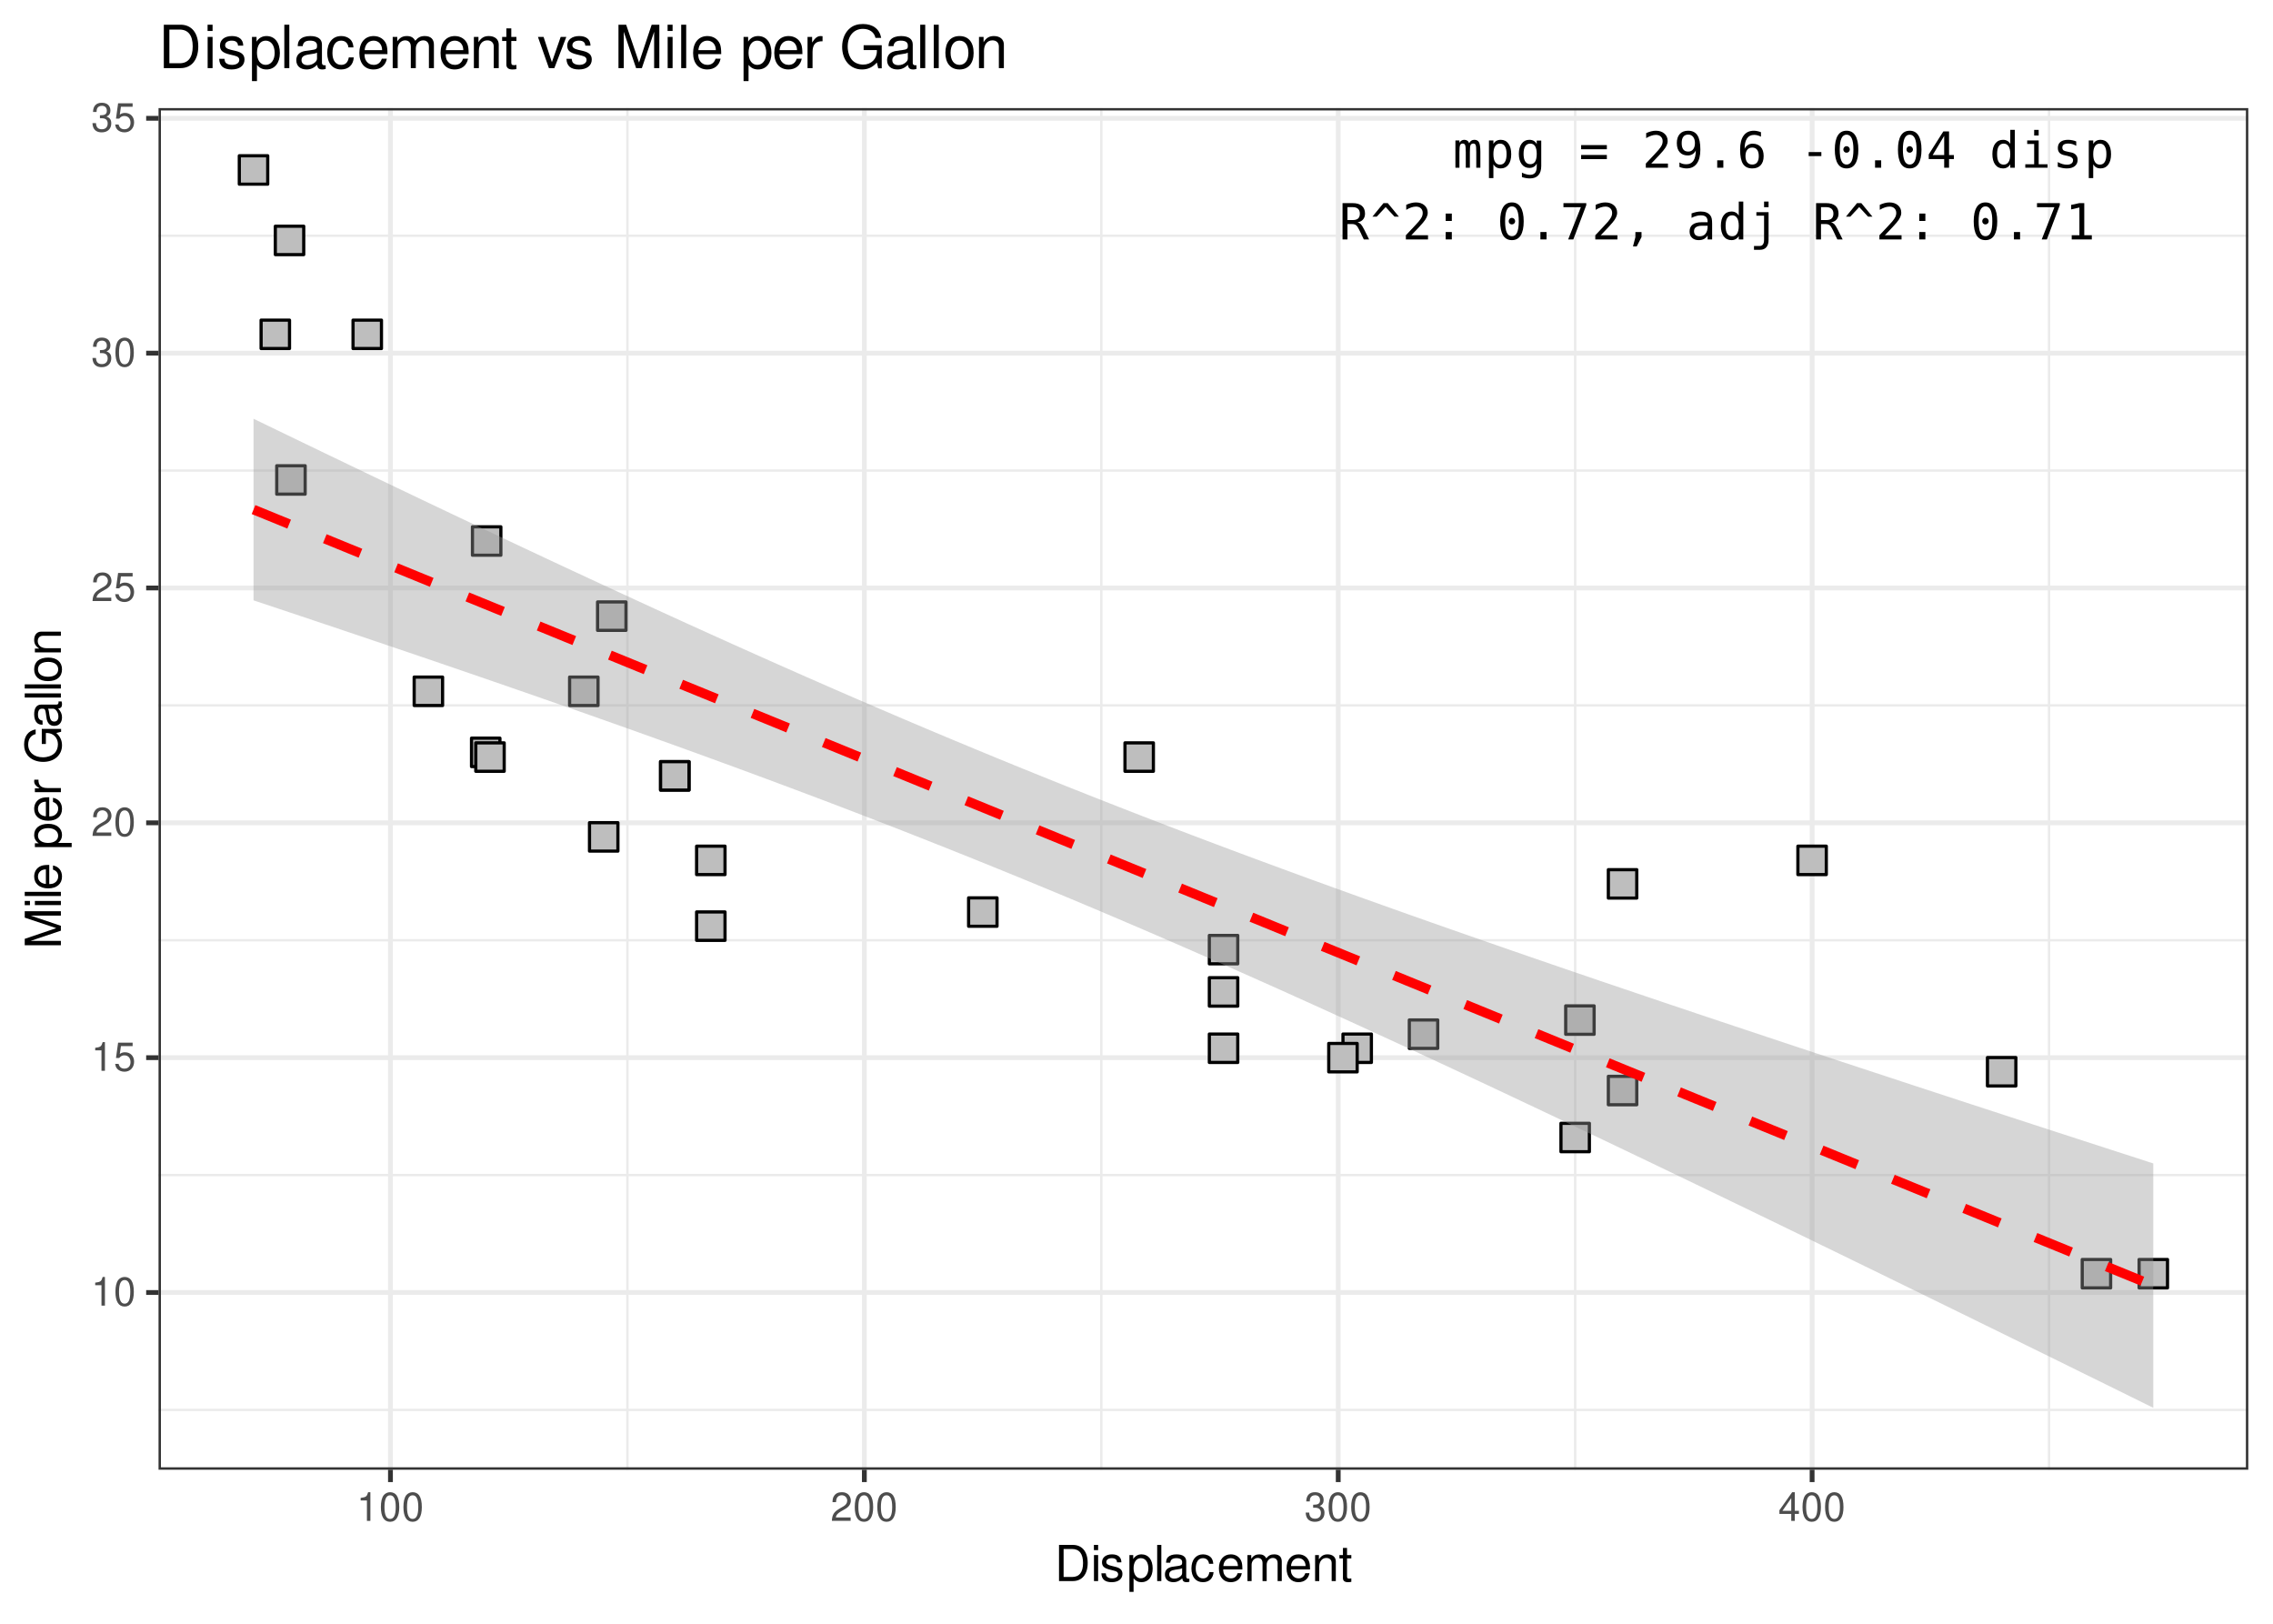 <?xml version="1.0" encoding="UTF-8"?>
<svg xmlns="http://www.w3.org/2000/svg" xmlns:xlink="http://www.w3.org/1999/xlink" width="504pt" height="360pt" viewBox="0 0 504 360" version="1.1">
<defs>
<g>
<symbol overflow="visible" id="glyph0-0">
<path style="stroke:none;" d="M 0.562 1.953 L 0.562 -7.781 L 6.078 -7.781 L 6.078 1.953 Z M 1.188 1.344 L 5.469 1.344 L 5.469 -7.172 L 1.188 -7.172 Z M 1.188 1.344 "/>
</symbol>
<symbol overflow="visible" id="glyph0-1">
<path style="stroke:none;" d="M 3.641 -5.422 C 3.766 -5.68 3.922 -5.875 4.109 -6 C 4.297 -6.125 4.523 -6.188 4.797 -6.188 C 5.285 -6.188 5.629 -6 5.828 -5.625 C 6.023 -5.25 6.125 -4.539 6.125 -3.5 L 6.125 0 L 5.219 0 L 5.219 -3.453 C 5.219 -4.305 5.172 -4.836 5.078 -5.047 C 4.984 -5.254 4.805 -5.359 4.547 -5.359 C 4.266 -5.359 4.066 -5.242 3.953 -5.016 C 3.848 -4.797 3.797 -4.273 3.797 -3.453 L 3.797 0 L 2.891 0 L 2.891 -3.453 C 2.891 -4.316 2.836 -4.848 2.734 -5.047 C 2.641 -5.254 2.457 -5.359 2.188 -5.359 C 1.926 -5.359 1.742 -5.242 1.641 -5.016 C 1.535 -4.797 1.484 -4.273 1.484 -3.453 L 1.484 0 L 0.594 0 L 0.594 -6.047 L 1.484 -6.047 L 1.484 -5.531 C 1.609 -5.738 1.758 -5.898 1.938 -6.016 C 2.113 -6.129 2.316 -6.188 2.547 -6.188 C 2.816 -6.188 3.039 -6.125 3.219 -6 C 3.406 -5.875 3.547 -5.68 3.641 -5.422 Z M 3.641 -5.422 "/>
</symbol>
<symbol overflow="visible" id="glyph0-2">
<path style="stroke:none;" d="M 2.016 -0.766 L 2.016 2.297 L 1.031 2.297 L 1.031 -6.047 L 2.016 -6.047 L 2.016 -5.266 C 2.18 -5.566 2.398 -5.797 2.672 -5.953 C 2.953 -6.109 3.273 -6.188 3.641 -6.188 C 4.367 -6.188 4.938 -5.906 5.344 -5.344 C 5.758 -4.781 5.969 -4 5.969 -3 C 5.969 -2.008 5.758 -1.234 5.344 -0.672 C 4.926 -0.117 4.359 0.156 3.641 0.156 C 3.266 0.156 2.941 0.078 2.672 -0.078 C 2.398 -0.234 2.18 -0.461 2.016 -0.766 Z M 4.938 -3.016 C 4.938 -3.785 4.812 -4.363 4.562 -4.75 C 4.32 -5.145 3.961 -5.344 3.484 -5.344 C 3.004 -5.344 2.641 -5.145 2.391 -4.75 C 2.141 -4.363 2.016 -3.785 2.016 -3.016 C 2.016 -2.254 2.141 -1.676 2.391 -1.281 C 2.641 -0.883 3.004 -0.688 3.484 -0.688 C 3.961 -0.688 4.32 -0.879 4.562 -1.266 C 4.812 -1.66 4.938 -2.242 4.938 -3.016 Z M 4.938 -3.016 "/>
</symbol>
<symbol overflow="visible" id="glyph0-3">
<path style="stroke:none;" d="M 4.625 -3.062 C 4.625 -3.812 4.504 -4.379 4.266 -4.766 C 4.023 -5.148 3.672 -5.344 3.203 -5.344 C 2.711 -5.344 2.336 -5.148 2.078 -4.766 C 1.828 -4.379 1.703 -3.812 1.703 -3.062 C 1.703 -2.32 1.832 -1.754 2.094 -1.359 C 2.352 -0.973 2.727 -0.781 3.219 -0.781 C 3.676 -0.781 4.023 -0.973 4.266 -1.359 C 4.504 -1.754 4.625 -2.32 4.625 -3.062 Z M 5.625 -0.391 C 5.625 0.516 5.41 1.203 4.984 1.672 C 4.555 2.141 3.926 2.375 3.094 2.375 C 2.82 2.375 2.535 2.348 2.234 2.297 C 1.93 2.242 1.633 2.172 1.344 2.078 L 1.344 1.094 C 1.688 1.258 2.004 1.379 2.297 1.453 C 2.586 1.535 2.852 1.578 3.094 1.578 C 3.625 1.578 4.008 1.43 4.25 1.141 C 4.5 0.848 4.625 0.383 4.625 -0.25 L 4.625 -0.953 C 4.469 -0.617 4.254 -0.367 3.984 -0.203 C 3.711 -0.035 3.379 0.047 2.984 0.047 C 2.273 0.047 1.707 -0.234 1.281 -0.797 C 0.863 -1.367 0.656 -2.125 0.656 -3.062 C 0.656 -4.02 0.863 -4.781 1.281 -5.344 C 1.707 -5.906 2.273 -6.188 2.984 -6.188 C 3.367 -6.188 3.695 -6.109 3.969 -5.953 C 4.238 -5.797 4.457 -5.555 4.625 -5.234 L 4.625 -6.016 L 5.625 -6.016 Z M 5.625 -0.391 "/>
</symbol>
<symbol overflow="visible" id="glyph0-4">
<path style="stroke:none;" d=""/>
</symbol>
<symbol overflow="visible" id="glyph0-5">
<path style="stroke:none;" d="M 0.469 -2.828 L 6.172 -2.828 L 6.172 -1.906 L 0.469 -1.906 Z M 0.469 -5.016 L 6.172 -5.016 L 6.172 -4.094 L 0.469 -4.094 Z M 0.469 -5.016 "/>
</symbol>
<symbol overflow="visible" id="glyph0-6">
<path style="stroke:none;" d="M 2.016 -0.922 L 5.719 -0.922 L 5.719 0 L 0.812 0 L 0.812 -0.922 C 1.488 -1.629 2.078 -2.254 2.578 -2.797 C 3.086 -3.336 3.438 -3.719 3.625 -3.938 C 3.988 -4.375 4.234 -4.727 4.359 -5 C 4.484 -5.281 4.547 -5.562 4.547 -5.844 C 4.547 -6.289 4.41 -6.641 4.141 -6.891 C 3.879 -7.148 3.52 -7.281 3.062 -7.281 C 2.727 -7.281 2.379 -7.219 2.016 -7.094 C 1.66 -6.977 1.285 -6.801 0.891 -6.562 L 0.891 -7.672 C 1.254 -7.836 1.613 -7.969 1.969 -8.062 C 2.332 -8.156 2.688 -8.203 3.031 -8.203 C 3.82 -8.203 4.457 -7.988 4.938 -7.562 C 5.414 -7.145 5.656 -6.598 5.656 -5.922 C 5.656 -5.578 5.57 -5.234 5.406 -4.891 C 5.25 -4.547 4.992 -4.164 4.641 -3.75 C 4.441 -3.508 4.148 -3.18 3.766 -2.766 C 3.379 -2.359 2.797 -1.742 2.016 -0.922 Z M 2.016 -0.922 "/>
</symbol>
<symbol overflow="visible" id="glyph0-7">
<path style="stroke:none;" d="M 3.219 -3.578 C 3.676 -3.578 4.035 -3.742 4.297 -4.078 C 4.566 -4.41 4.703 -4.867 4.703 -5.453 C 4.703 -6.047 4.566 -6.508 4.297 -6.844 C 4.035 -7.176 3.676 -7.344 3.219 -7.344 C 2.727 -7.344 2.363 -7.18 2.125 -6.859 C 1.883 -6.547 1.766 -6.078 1.766 -5.453 C 1.766 -4.828 1.883 -4.359 2.125 -4.047 C 2.363 -3.734 2.727 -3.578 3.219 -3.578 Z M 1.266 -0.172 L 1.266 -1.172 C 1.492 -1.035 1.734 -0.93 1.984 -0.859 C 2.242 -0.797 2.516 -0.766 2.797 -0.766 C 3.484 -0.766 4.004 -1.02 4.359 -1.531 C 4.711 -2.051 4.891 -2.816 4.891 -3.828 C 4.723 -3.473 4.484 -3.195 4.172 -3 C 3.867 -2.812 3.52 -2.719 3.125 -2.719 C 2.352 -2.719 1.754 -2.957 1.328 -3.438 C 0.898 -3.914 0.688 -4.594 0.688 -5.469 C 0.688 -6.332 0.906 -7.004 1.344 -7.484 C 1.781 -7.961 2.395 -8.203 3.188 -8.203 C 4.125 -8.203 4.812 -7.863 5.25 -7.188 C 5.688 -6.52 5.906 -5.461 5.906 -4.016 C 5.906 -2.66 5.641 -1.625 5.109 -0.906 C 4.586 -0.195 3.832 0.156 2.844 0.156 C 2.57 0.156 2.301 0.125 2.031 0.062 C 1.77 0.008 1.516 -0.066 1.266 -0.172 Z M 1.266 -0.172 "/>
</symbol>
<symbol overflow="visible" id="glyph0-8">
<path style="stroke:none;" d="M 2.641 -1.641 L 4 -1.641 L 4 0 L 2.641 0 Z M 2.641 -1.641 "/>
</symbol>
<symbol overflow="visible" id="glyph0-9">
<path style="stroke:none;" d="M 5.344 -7.875 L 5.344 -6.875 C 5.113 -7.008 4.867 -7.109 4.609 -7.172 C 4.359 -7.242 4.098 -7.281 3.828 -7.281 C 3.129 -7.281 2.602 -7.02 2.25 -6.5 C 1.895 -5.977 1.719 -5.211 1.719 -4.203 C 1.895 -4.566 2.133 -4.844 2.438 -5.031 C 2.738 -5.227 3.086 -5.328 3.484 -5.328 C 4.266 -5.328 4.867 -5.086 5.297 -4.609 C 5.723 -4.129 5.938 -3.453 5.938 -2.578 C 5.938 -1.711 5.719 -1.039 5.281 -0.562 C 4.844 -0.082 4.223 0.156 3.422 0.156 C 2.484 0.156 1.797 -0.176 1.359 -0.844 C 0.93 -1.52 0.719 -2.578 0.719 -4.016 C 0.719 -5.379 0.977 -6.414 1.5 -7.125 C 2.02 -7.844 2.781 -8.203 3.781 -8.203 C 4.039 -8.203 4.301 -8.172 4.562 -8.109 C 4.832 -8.055 5.094 -7.977 5.344 -7.875 Z M 3.406 -4.469 C 2.938 -4.469 2.566 -4.301 2.297 -3.969 C 2.035 -3.633 1.906 -3.172 1.906 -2.578 C 1.906 -1.992 2.035 -1.535 2.297 -1.203 C 2.566 -0.867 2.938 -0.703 3.406 -0.703 C 3.883 -0.703 4.242 -0.859 4.484 -1.172 C 4.734 -1.492 4.859 -1.961 4.859 -2.578 C 4.859 -3.203 4.734 -3.672 4.484 -3.984 C 4.242 -4.305 3.883 -4.469 3.406 -4.469 Z M 3.406 -4.469 "/>
</symbol>
<symbol overflow="visible" id="glyph0-10">
<path style="stroke:none;" d="M 1.922 -3.469 L 4.734 -3.469 L 4.734 -2.578 L 1.922 -2.578 Z M 1.922 -3.469 "/>
</symbol>
<symbol overflow="visible" id="glyph0-11">
<path style="stroke:none;" d="M 2.609 -4.047 C 2.609 -4.242 2.676 -4.414 2.812 -4.562 C 2.945 -4.707 3.113 -4.781 3.312 -4.781 C 3.508 -4.781 3.68 -4.707 3.828 -4.562 C 3.973 -4.414 4.047 -4.242 4.047 -4.047 C 4.047 -3.848 3.973 -3.676 3.828 -3.531 C 3.691 -3.395 3.52 -3.328 3.312 -3.328 C 3.113 -3.328 2.945 -3.395 2.812 -3.531 C 2.676 -3.664 2.609 -3.836 2.609 -4.047 Z M 3.328 -7.328 C 2.816 -7.328 2.438 -7.055 2.188 -6.516 C 1.938 -5.973 1.812 -5.141 1.812 -4.016 C 1.812 -2.898 1.938 -2.066 2.188 -1.516 C 2.438 -0.973 2.816 -0.703 3.328 -0.703 C 3.836 -0.703 4.219 -0.973 4.469 -1.516 C 4.719 -2.066 4.844 -2.898 4.844 -4.016 C 4.844 -5.141 4.719 -5.973 4.469 -6.516 C 4.219 -7.055 3.836 -7.328 3.328 -7.328 Z M 3.328 -8.203 C 4.18 -8.203 4.828 -7.848 5.266 -7.141 C 5.711 -6.43 5.938 -5.391 5.938 -4.016 C 5.938 -2.641 5.711 -1.598 5.266 -0.891 C 4.828 -0.191 4.18 0.156 3.328 0.156 C 2.461 0.156 1.812 -0.191 1.375 -0.891 C 0.938 -1.598 0.719 -2.641 0.719 -4.016 C 0.719 -5.391 0.938 -6.43 1.375 -7.141 C 1.812 -7.848 2.461 -8.203 3.328 -8.203 Z M 3.328 -8.203 "/>
</symbol>
<symbol overflow="visible" id="glyph0-12">
<path style="stroke:none;" d="M 3.969 -7.062 L 1.422 -2.812 L 3.969 -2.812 Z M 3.781 -8.047 L 5.047 -8.047 L 5.047 -2.812 L 6.125 -2.812 L 6.125 -1.922 L 5.047 -1.922 L 5.047 0 L 3.969 0 L 3.969 -1.922 L 0.547 -1.922 L 0.547 -2.953 Z M 3.781 -8.047 "/>
</symbol>
<symbol overflow="visible" id="glyph0-13">
<path style="stroke:none;" d="M 4.625 -5.266 L 4.625 -8.391 L 5.625 -8.391 L 5.625 0 L 4.625 0 L 4.625 -0.766 C 4.457 -0.461 4.234 -0.234 3.953 -0.078 C 3.68 0.078 3.367 0.156 3.016 0.156 C 2.285 0.156 1.707 -0.125 1.281 -0.688 C 0.863 -1.258 0.656 -2.039 0.656 -3.031 C 0.656 -4.02 0.863 -4.789 1.281 -5.344 C 1.707 -5.906 2.285 -6.188 3.016 -6.188 C 3.379 -6.188 3.695 -6.109 3.969 -5.953 C 4.25 -5.797 4.469 -5.566 4.625 -5.266 Z M 1.703 -3.016 C 1.703 -2.242 1.82 -1.66 2.062 -1.266 C 2.312 -0.879 2.676 -0.688 3.156 -0.688 C 3.633 -0.688 4 -0.883 4.25 -1.281 C 4.5 -1.676 4.625 -2.254 4.625 -3.016 C 4.625 -3.785 4.5 -4.363 4.25 -4.75 C 4 -5.145 3.633 -5.344 3.156 -5.344 C 2.676 -5.344 2.312 -5.145 2.062 -4.75 C 1.82 -4.363 1.703 -3.785 1.703 -3.016 Z M 1.703 -3.016 "/>
</symbol>
<symbol overflow="visible" id="glyph0-14">
<path style="stroke:none;" d="M 1.375 -6.047 L 3.922 -6.047 L 3.922 -0.766 L 5.891 -0.766 L 5.891 0 L 0.953 0 L 0.953 -0.766 L 2.922 -0.766 L 2.922 -5.266 L 1.375 -5.266 Z M 2.922 -8.391 L 3.922 -8.391 L 3.922 -7.141 L 2.922 -7.141 Z M 2.922 -8.391 "/>
</symbol>
<symbol overflow="visible" id="glyph0-15">
<path style="stroke:none;" d="M 5.25 -5.828 L 5.25 -4.859 C 4.969 -5.023 4.68 -5.148 4.391 -5.234 C 4.098 -5.316 3.805 -5.359 3.516 -5.359 C 3.066 -5.359 2.727 -5.285 2.5 -5.141 C 2.281 -4.992 2.172 -4.77 2.172 -4.469 C 2.172 -4.195 2.254 -3.992 2.422 -3.859 C 2.586 -3.734 3 -3.609 3.656 -3.484 L 4.062 -3.406 C 4.551 -3.312 4.922 -3.125 5.172 -2.844 C 5.43 -2.562 5.562 -2.195 5.562 -1.75 C 5.562 -1.156 5.348 -0.688 4.922 -0.344 C 4.492 -0.008 3.906 0.156 3.156 0.156 C 2.852 0.156 2.535 0.125 2.203 0.062 C 1.879 0 1.531 -0.094 1.156 -0.219 L 1.156 -1.25 C 1.52 -1.051 1.867 -0.906 2.203 -0.812 C 2.547 -0.719 2.867 -0.672 3.172 -0.672 C 3.609 -0.672 3.945 -0.758 4.188 -0.938 C 4.426 -1.113 4.547 -1.363 4.547 -1.688 C 4.547 -2.145 4.109 -2.461 3.234 -2.641 L 3.188 -2.656 L 2.812 -2.734 C 2.238 -2.836 1.82 -3.02 1.562 -3.281 C 1.301 -3.551 1.172 -3.914 1.172 -4.375 C 1.172 -4.957 1.363 -5.406 1.75 -5.719 C 2.145 -6.031 2.707 -6.188 3.438 -6.188 C 3.758 -6.188 4.066 -6.156 4.359 -6.094 C 4.66 -6.039 4.957 -5.953 5.25 -5.828 Z M 5.25 -5.828 "/>
</symbol>
<symbol overflow="visible" id="glyph0-16">
<path style="stroke:none;" d="M 4.094 -3.797 C 4.375 -3.723 4.613 -3.586 4.812 -3.391 C 5.008 -3.191 5.258 -2.797 5.562 -2.203 L 6.656 0 L 5.484 0 L 4.516 -2.031 C 4.242 -2.613 3.992 -2.988 3.766 -3.156 C 3.547 -3.32 3.258 -3.406 2.906 -3.406 L 1.859 -3.406 L 1.859 0 L 0.766 0 L 0.766 -8.047 L 3.016 -8.047 C 3.898 -8.047 4.578 -7.848 5.047 -7.453 C 5.516 -7.055 5.75 -6.477 5.75 -5.719 C 5.75 -5.188 5.602 -4.754 5.312 -4.422 C 5.031 -4.086 4.625 -3.879 4.094 -3.797 Z M 1.859 -7.156 L 1.859 -4.297 L 3.062 -4.297 C 3.582 -4.297 3.969 -4.41 4.219 -4.641 C 4.477 -4.879 4.609 -5.238 4.609 -5.719 C 4.609 -6.188 4.473 -6.539 4.203 -6.781 C 3.93 -7.031 3.535 -7.156 3.016 -7.156 Z M 1.859 -7.156 "/>
</symbol>
<symbol overflow="visible" id="glyph0-17">
<path style="stroke:none;" d="M 3.797 -8.047 L 6.266 -5.047 L 5.297 -5.047 L 3.328 -7.172 L 1.344 -5.047 L 0.391 -5.047 L 2.844 -8.047 Z M 3.797 -8.047 "/>
</symbol>
<symbol overflow="visible" id="glyph0-18">
<path style="stroke:none;" d="M 2.641 -5.734 L 4 -5.734 L 4 -4.094 L 2.641 -4.094 Z M 2.641 -1.641 L 4 -1.641 L 4 0 L 2.641 0 Z M 2.641 -1.641 "/>
</symbol>
<symbol overflow="visible" id="glyph0-19">
<path style="stroke:none;" d="M 0.75 -8.047 L 5.812 -8.047 L 5.812 -7.594 L 2.938 0 L 1.797 0 L 4.609 -7.141 L 0.75 -7.141 Z M 0.75 -8.047 "/>
</symbol>
<symbol overflow="visible" id="glyph0-20">
<path style="stroke:none;" d="M 2.703 -1.641 L 4.062 -1.641 L 4.062 -0.516 L 3 1.547 L 2.172 1.547 L 2.703 -0.516 Z M 2.703 -1.641 "/>
</symbol>
<symbol overflow="visible" id="glyph0-21">
<path style="stroke:none;" d="M 3.781 -3.031 L 3.453 -3.031 C 2.879 -3.031 2.441 -2.926 2.141 -2.719 C 1.848 -2.52 1.703 -2.223 1.703 -1.828 C 1.703 -1.461 1.812 -1.176 2.031 -0.969 C 2.258 -0.77 2.566 -0.672 2.953 -0.672 C 3.492 -0.672 3.922 -0.859 4.234 -1.234 C 4.547 -1.617 4.707 -2.145 4.719 -2.812 L 4.719 -3.031 Z M 5.719 -3.453 L 5.719 0 L 4.719 0 L 4.719 -0.891 C 4.5 -0.535 4.227 -0.27 3.906 -0.094 C 3.594 0.07 3.203 0.156 2.734 0.156 C 2.117 0.156 1.629 -0.016 1.266 -0.359 C 0.898 -0.711 0.719 -1.18 0.719 -1.766 C 0.719 -2.43 0.941 -2.938 1.391 -3.281 C 1.848 -3.633 2.508 -3.812 3.375 -3.812 L 4.719 -3.812 L 4.719 -3.969 C 4.707 -4.445 4.582 -4.797 4.344 -5.016 C 4.102 -5.234 3.719 -5.344 3.188 -5.344 C 2.852 -5.344 2.516 -5.289 2.172 -5.188 C 1.828 -5.094 1.488 -4.957 1.156 -4.781 L 1.156 -5.766 C 1.52 -5.898 1.867 -6.004 2.203 -6.078 C 2.547 -6.148 2.875 -6.188 3.188 -6.188 C 3.688 -6.188 4.113 -6.113 4.469 -5.969 C 4.82 -5.82 5.109 -5.598 5.328 -5.297 C 5.473 -5.117 5.57 -4.895 5.625 -4.625 C 5.688 -4.363 5.719 -3.973 5.719 -3.453 Z M 5.719 -3.453 "/>
</symbol>
<symbol overflow="visible" id="glyph0-22">
<path style="stroke:none;" d="M 3.234 0.109 L 3.234 -5.266 L 1.531 -5.266 L 1.531 -6.047 L 4.234 -6.047 L 4.234 0.109 C 4.234 0.805 4.07 1.344 3.75 1.719 C 3.426 2.102 2.969 2.297 2.375 2.297 L 1 2.297 L 1 1.453 L 2.266 1.453 C 2.586 1.453 2.828 1.336 2.984 1.109 C 3.148 0.891 3.234 0.555 3.234 0.109 Z M 3.234 -8.391 L 4.234 -8.391 L 4.234 -7.141 L 3.234 -7.141 Z M 3.234 -8.391 "/>
</symbol>
<symbol overflow="visible" id="glyph0-23">
<path style="stroke:none;" d="M 1.453 -0.922 L 3.156 -0.922 L 3.156 -7.078 L 1.328 -6.656 L 1.328 -7.656 L 3.141 -8.047 L 4.234 -8.047 L 4.234 -0.922 L 5.906 -0.922 L 5.906 0 L 1.453 0 Z M 1.453 -0.922 "/>
</symbol>
<symbol overflow="visible" id="glyph1-0">
<path style="stroke:none;" d=""/>
</symbol>
<symbol overflow="visible" id="glyph1-1">
<path style="stroke:none;" d="M 2.281 -4.531 L 2.281 0 L 3.047 0 L 3.047 -6.359 L 2.547 -6.359 C 2.266 -5.391 2.094 -5.25 0.891 -5.094 L 0.891 -4.531 Z M 2.281 -4.531 "/>
</symbol>
<symbol overflow="visible" id="glyph1-2">
<path style="stroke:none;" d="M 2.422 -6.359 C 1.844 -6.359 1.312 -6.094 0.984 -5.672 C 0.578 -5.109 0.375 -4.25 0.375 -3.078 C 0.375 -0.938 1.078 0.203 2.422 0.203 C 3.734 0.203 4.453 -0.938 4.453 -3.031 C 4.453 -4.25 4.266 -5.078 3.859 -5.672 C 3.531 -6.109 3.016 -6.359 2.422 -6.359 Z M 2.422 -5.672 C 3.25 -5.672 3.672 -4.828 3.672 -3.094 C 3.672 -1.281 3.266 -0.438 2.406 -0.438 C 1.578 -0.438 1.172 -1.312 1.172 -3.062 C 1.172 -4.828 1.578 -5.672 2.422 -5.672 Z M 2.422 -5.672 "/>
</symbol>
<symbol overflow="visible" id="glyph1-3">
<path style="stroke:none;" d="M 4.188 -6.234 L 0.969 -6.234 L 0.5 -2.844 L 1.219 -2.844 C 1.578 -3.266 1.875 -3.422 2.359 -3.422 C 3.203 -3.422 3.719 -2.844 3.719 -1.922 C 3.719 -1.031 3.203 -0.484 2.359 -0.484 C 1.688 -0.484 1.266 -0.828 1.078 -1.531 L 0.312 -1.531 C 0.406 -1.016 0.5 -0.781 0.688 -0.547 C 1.031 -0.078 1.672 0.203 2.375 0.203 C 3.641 0.203 4.516 -0.719 4.516 -2.031 C 4.516 -3.266 3.688 -4.109 2.5 -4.109 C 2.062 -4.109 1.703 -4 1.344 -3.734 L 1.594 -5.469 L 4.188 -5.469 Z M 4.188 -6.234 "/>
</symbol>
<symbol overflow="visible" id="glyph1-4">
<path style="stroke:none;" d="M 4.453 -0.766 L 1.172 -0.766 C 1.25 -1.297 1.531 -1.625 2.297 -2.094 L 3.172 -2.594 C 4.047 -3.062 4.5 -3.719 4.5 -4.5 C 4.5 -5.031 4.281 -5.531 3.922 -5.875 C 3.547 -6.203 3.094 -6.359 2.5 -6.359 C 1.703 -6.359 1.125 -6.078 0.781 -5.531 C 0.547 -5.203 0.453 -4.797 0.438 -4.156 L 1.219 -4.156 C 1.234 -4.594 1.297 -4.844 1.406 -5.062 C 1.594 -5.438 2 -5.688 2.469 -5.688 C 3.172 -5.688 3.703 -5.172 3.703 -4.484 C 3.703 -3.969 3.406 -3.531 2.859 -3.219 L 2.047 -2.75 C 0.75 -2 0.375 -1.406 0.297 -0.016 L 4.453 -0.016 Z M 4.453 -0.766 "/>
</symbol>
<symbol overflow="visible" id="glyph1-5">
<path style="stroke:none;" d="M 1.938 -2.922 L 2.359 -2.922 C 3.203 -2.922 3.656 -2.531 3.656 -1.766 C 3.656 -0.969 3.172 -0.484 2.375 -0.484 C 1.516 -0.484 1.109 -0.922 1.062 -1.844 L 0.281 -1.844 C 0.312 -1.344 0.406 -1 0.547 -0.719 C 0.875 -0.109 1.484 0.203 2.344 0.203 C 3.625 0.203 4.453 -0.578 4.453 -1.781 C 4.453 -2.594 4.141 -3.031 3.391 -3.297 C 3.969 -3.531 4.266 -3.969 4.266 -4.609 C 4.266 -5.703 3.547 -6.359 2.359 -6.359 C 1.109 -6.359 0.438 -5.656 0.406 -4.312 L 1.188 -4.312 C 1.203 -4.703 1.234 -4.922 1.328 -5.109 C 1.5 -5.469 1.891 -5.688 2.375 -5.688 C 3.062 -5.688 3.469 -5.266 3.469 -4.578 C 3.469 -4.141 3.312 -3.859 2.969 -3.719 C 2.766 -3.625 2.484 -3.594 1.938 -3.578 Z M 1.938 -2.922 "/>
</symbol>
<symbol overflow="visible" id="glyph1-6">
<path style="stroke:none;" d="M 2.875 -1.547 L 2.875 0 L 3.656 0 L 3.656 -1.547 L 4.578 -1.547 L 4.578 -2.234 L 3.656 -2.234 L 3.656 -6.359 L 3.078 -6.359 L 0.25 -2.359 L 0.25 -1.547 Z M 2.875 -2.234 L 0.922 -2.234 L 2.875 -5.047 Z M 2.875 -2.234 "/>
</symbol>
<symbol overflow="visible" id="glyph2-0">
<path style="stroke:none;" d=""/>
</symbol>
<symbol overflow="visible" id="glyph2-1">
<path style="stroke:none;" d="M 0.984 0 L 4.062 0 C 6.094 0 7.344 -1.516 7.344 -4.016 C 7.344 -6.5 6.109 -8.016 4.062 -8.016 L 0.984 -8.016 Z M 2 -0.906 L 2 -7.109 L 3.891 -7.109 C 5.484 -7.109 6.312 -6.047 6.312 -4 C 6.312 -1.969 5.484 -0.906 3.891 -0.906 Z M 2 -0.906 "/>
</symbol>
<symbol overflow="visible" id="glyph2-2">
<path style="stroke:none;" d="M 1.656 -5.766 L 0.734 -5.766 L 0.734 0 L 1.656 0 Z M 1.656 -8.016 L 0.719 -8.016 L 0.719 -6.859 L 1.656 -6.859 Z M 1.656 -8.016 "/>
</symbol>
<symbol overflow="visible" id="glyph2-3">
<path style="stroke:none;" d="M 4.812 -4.156 C 4.812 -5.297 4.062 -5.922 2.734 -5.922 C 1.391 -5.922 0.516 -5.234 0.516 -4.172 C 0.516 -3.266 0.984 -2.844 2.344 -2.516 L 3.203 -2.297 C 3.844 -2.141 4.094 -1.906 4.094 -1.5 C 4.094 -0.953 3.547 -0.594 2.75 -0.594 C 2.25 -0.594 1.844 -0.734 1.609 -0.984 C 1.469 -1.141 1.391 -1.312 1.344 -1.719 L 0.375 -1.719 C 0.422 -0.391 1.172 0.25 2.672 0.25 C 4.125 0.25 5.047 -0.469 5.047 -1.578 C 5.047 -2.438 4.562 -2.906 3.422 -3.172 L 2.547 -3.391 C 1.797 -3.562 1.469 -3.812 1.469 -4.219 C 1.469 -4.75 1.953 -5.078 2.688 -5.078 C 3.438 -5.078 3.828 -4.766 3.844 -4.156 Z M 4.812 -4.156 "/>
</symbol>
<symbol overflow="visible" id="glyph2-4">
<path style="stroke:none;" d="M 0.594 2.391 L 1.516 2.391 L 1.516 -0.609 C 2 -0.016 2.547 0.25 3.281 0.25 C 4.781 0.25 5.75 -0.953 5.75 -2.781 C 5.75 -4.719 4.812 -5.922 3.281 -5.922 C 2.5 -5.922 1.875 -5.578 1.438 -4.891 L 1.438 -5.766 L 0.594 -5.766 Z M 3.125 -5.078 C 4.141 -5.078 4.797 -4.188 4.797 -2.812 C 4.797 -1.5 4.125 -0.609 3.125 -0.609 C 2.141 -0.609 1.516 -1.484 1.516 -2.844 C 1.516 -4.188 2.141 -5.078 3.125 -5.078 Z M 3.125 -5.078 "/>
</symbol>
<symbol overflow="visible" id="glyph2-5">
<path style="stroke:none;" d="M 1.672 -8.016 L 0.75 -8.016 L 0.75 0 L 1.672 0 Z M 1.672 -8.016 "/>
</symbol>
<symbol overflow="visible" id="glyph2-6">
<path style="stroke:none;" d="M 5.891 -0.531 C 5.781 -0.516 5.734 -0.516 5.688 -0.516 C 5.375 -0.516 5.188 -0.688 5.188 -0.969 L 5.188 -4.359 C 5.188 -5.375 4.438 -5.922 3.031 -5.922 C 2.172 -5.922 1.5 -5.688 1.109 -5.266 C 0.844 -4.969 0.734 -4.625 0.719 -4.062 L 1.641 -4.062 C 1.719 -4.766 2.141 -5.078 2.984 -5.078 C 3.828 -5.078 4.281 -4.781 4.281 -4.219 L 4.281 -3.984 C 4.266 -3.594 4.062 -3.438 3.328 -3.344 C 2.031 -3.172 1.828 -3.141 1.469 -2.984 C 0.797 -2.703 0.469 -2.203 0.469 -1.453 C 0.469 -0.406 1.188 0.25 2.359 0.25 C 3.078 0.25 3.656 0 4.312 -0.594 C 4.375 0 4.656 0.25 5.266 0.25 C 5.453 0.25 5.578 0.234 5.891 0.156 Z M 4.281 -1.812 C 4.281 -1.5 4.188 -1.312 3.922 -1.062 C 3.547 -0.719 3.094 -0.547 2.547 -0.547 C 1.844 -0.547 1.422 -0.891 1.422 -1.469 C 1.422 -2.078 1.812 -2.391 2.812 -2.531 C 3.781 -2.656 3.969 -2.703 4.281 -2.844 Z M 4.281 -1.812 "/>
</symbol>
<symbol overflow="visible" id="glyph2-7">
<path style="stroke:none;" d="M 5.188 -3.828 C 5.141 -4.391 5.016 -4.75 4.797 -5.078 C 4.406 -5.609 3.703 -5.922 2.906 -5.922 C 1.344 -5.922 0.344 -4.703 0.344 -2.781 C 0.344 -0.922 1.328 0.25 2.891 0.25 C 4.266 0.25 5.141 -0.578 5.25 -1.984 L 4.328 -1.984 C 4.172 -1.062 3.703 -0.594 2.922 -0.594 C 1.906 -0.594 1.297 -1.422 1.297 -2.781 C 1.297 -4.219 1.891 -5.078 2.891 -5.078 C 3.656 -5.078 4.141 -4.625 4.25 -3.828 Z M 5.188 -3.828 "/>
</symbol>
<symbol overflow="visible" id="glyph2-8">
<path style="stroke:none;" d="M 5.641 -2.578 C 5.641 -3.453 5.578 -3.984 5.406 -4.406 C 5.031 -5.359 4.156 -5.922 3.078 -5.922 C 1.469 -5.922 0.438 -4.703 0.438 -2.812 C 0.438 -0.906 1.438 0.25 3.062 0.25 C 4.375 0.25 5.297 -0.5 5.516 -1.75 L 4.594 -1.75 C 4.344 -0.984 3.828 -0.594 3.094 -0.594 C 2.516 -0.594 2.016 -0.859 1.703 -1.344 C 1.484 -1.672 1.406 -2 1.391 -2.578 Z M 1.422 -3.328 C 1.5 -4.391 2.141 -5.078 3.062 -5.078 C 4 -5.078 4.656 -4.359 4.656 -3.328 Z M 1.422 -3.328 "/>
</symbol>
<symbol overflow="visible" id="glyph2-9">
<path style="stroke:none;" d="M 0.766 -5.766 L 0.766 0 L 1.688 0 L 1.688 -3.625 C 1.688 -4.453 2.297 -5.125 3.047 -5.125 C 3.734 -5.125 4.109 -4.703 4.109 -3.969 L 4.109 0 L 5.031 0 L 5.031 -3.625 C 5.031 -4.453 5.641 -5.125 6.391 -5.125 C 7.062 -5.125 7.453 -4.703 7.453 -3.969 L 7.453 0 L 8.375 0 L 8.375 -4.328 C 8.375 -5.359 7.781 -5.922 6.703 -5.922 C 5.938 -5.922 5.484 -5.703 4.938 -5.047 C 4.594 -5.672 4.141 -5.922 3.391 -5.922 C 2.625 -5.922 2.094 -5.641 1.609 -4.953 L 1.609 -5.766 Z M 0.766 -5.766 "/>
</symbol>
<symbol overflow="visible" id="glyph2-10">
<path style="stroke:none;" d="M 0.766 -5.766 L 0.766 0 L 1.688 0 L 1.688 -3.172 C 1.688 -4.359 2.312 -5.125 3.25 -5.125 C 3.984 -5.125 4.438 -4.688 4.438 -4 L 4.438 0 L 5.359 0 L 5.359 -4.359 C 5.359 -5.312 4.641 -5.922 3.531 -5.922 C 2.672 -5.922 2.125 -5.594 1.609 -4.797 L 1.609 -5.766 Z M 0.766 -5.766 "/>
</symbol>
<symbol overflow="visible" id="glyph2-11">
<path style="stroke:none;" d="M 2.797 -5.766 L 1.844 -5.766 L 1.844 -7.344 L 0.938 -7.344 L 0.938 -5.766 L 0.156 -5.766 L 0.156 -5.016 L 0.938 -5.016 L 0.938 -0.656 C 0.938 -0.062 1.328 0.25 2.047 0.25 C 2.281 0.25 2.484 0.234 2.797 0.172 L 2.797 -0.594 C 2.656 -0.562 2.547 -0.547 2.359 -0.547 C 1.953 -0.547 1.844 -0.656 1.844 -1.062 L 1.844 -5.016 L 2.797 -5.016 Z M 2.797 -5.766 "/>
</symbol>
<symbol overflow="visible" id="glyph3-0">
<path style="stroke:none;" d=""/>
</symbol>
<symbol overflow="visible" id="glyph3-1">
<path style="stroke:none;" d="M 0 -5.141 L -6.719 -7.406 L 0 -7.406 L 0 -8.375 L -8.016 -8.375 L -8.016 -6.953 L -1.031 -4.625 L -8.016 -2.25 L -8.016 -0.828 L 0 -0.828 L 0 -1.797 L -6.719 -1.797 L 0 -4.062 Z M 0 -5.141 "/>
</symbol>
<symbol overflow="visible" id="glyph3-2">
<path style="stroke:none;" d="M -5.766 -1.656 L -5.766 -0.734 L 0 -0.734 L 0 -1.656 Z M -8.016 -1.656 L -8.016 -0.719 L -6.859 -0.719 L -6.859 -1.656 Z M -8.016 -1.656 "/>
</symbol>
<symbol overflow="visible" id="glyph3-3">
<path style="stroke:none;" d="M -8.016 -1.672 L -8.016 -0.75 L 0 -0.75 L 0 -1.672 Z M -8.016 -1.672 "/>
</symbol>
<symbol overflow="visible" id="glyph3-4">
<path style="stroke:none;" d="M -2.578 -5.641 C -3.453 -5.641 -3.984 -5.578 -4.406 -5.406 C -5.359 -5.031 -5.922 -4.156 -5.922 -3.078 C -5.922 -1.469 -4.703 -0.438 -2.812 -0.438 C -0.906 -0.438 0.25 -1.438 0.25 -3.062 C 0.25 -4.375 -0.5 -5.297 -1.75 -5.516 L -1.75 -4.594 C -0.984 -4.344 -0.594 -3.828 -0.594 -3.094 C -0.594 -2.516 -0.859 -2.016 -1.344 -1.703 C -1.672 -1.484 -2 -1.406 -2.578 -1.391 Z M -3.328 -1.422 C -4.391 -1.5 -5.078 -2.141 -5.078 -3.062 C -5.078 -4 -4.359 -4.656 -3.328 -4.656 Z M -3.328 -1.422 "/>
</symbol>
<symbol overflow="visible" id="glyph3-5">
<path style="stroke:none;" d=""/>
</symbol>
<symbol overflow="visible" id="glyph3-6">
<path style="stroke:none;" d="M 2.391 -0.594 L 2.391 -1.516 L -0.609 -1.516 C -0.016 -2 0.25 -2.547 0.25 -3.281 C 0.25 -4.781 -0.953 -5.75 -2.781 -5.75 C -4.719 -5.75 -5.922 -4.812 -5.922 -3.281 C -5.922 -2.5 -5.578 -1.875 -4.891 -1.438 L -5.766 -1.438 L -5.766 -0.594 Z M -5.078 -3.125 C -5.078 -4.141 -4.188 -4.797 -2.812 -4.797 C -1.5 -4.797 -0.609 -4.125 -0.609 -3.125 C -0.609 -2.141 -1.484 -1.516 -2.844 -1.516 C -4.188 -1.516 -5.078 -2.141 -5.078 -3.125 Z M -5.078 -3.125 "/>
</symbol>
<symbol overflow="visible" id="glyph3-7">
<path style="stroke:none;" d="M -5.766 -0.766 L 0 -0.766 L 0 -1.688 L -2.984 -1.688 C -4.375 -1.688 -5 -2.266 -4.969 -3.531 L -5.891 -3.531 C -5.922 -3.375 -5.922 -3.281 -5.922 -3.172 C -5.922 -2.578 -5.578 -2.141 -4.719 -1.609 L -5.766 -1.609 Z M -5.766 -0.766 "/>
</symbol>
<symbol overflow="visible" id="glyph3-8">
<path style="stroke:none;" d="M -4.234 -7.797 L -4.234 -4.453 L -3.328 -4.453 L -3.328 -6.891 L -3.109 -6.891 C -1.688 -6.891 -0.656 -5.844 -0.656 -4.375 C -0.656 -3.562 -0.953 -2.828 -1.469 -2.359 C -2.031 -1.828 -2.984 -1.5 -3.984 -1.5 C -5.953 -1.5 -7.25 -2.625 -7.25 -4.328 C -7.25 -5.547 -6.625 -6.422 -5.594 -6.641 L -5.594 -7.688 C -7.219 -7.406 -8.156 -6.172 -8.156 -4.328 C -8.156 -3.359 -7.891 -2.562 -7.375 -1.938 C -6.609 -1 -5.375 -0.484 -3.922 -0.484 C -1.469 -0.484 0.25 -1.984 0.25 -4.156 C 0.25 -5.25 -0.156 -6.109 -1.016 -6.891 L 0.047 -7.156 L 0.047 -7.797 Z M -4.234 -7.797 "/>
</symbol>
<symbol overflow="visible" id="glyph3-9">
<path style="stroke:none;" d="M -0.531 -5.891 C -0.516 -5.781 -0.516 -5.734 -0.516 -5.688 C -0.516 -5.375 -0.688 -5.188 -0.969 -5.188 L -4.359 -5.188 C -5.375 -5.188 -5.922 -4.438 -5.922 -3.031 C -5.922 -2.172 -5.688 -1.5 -5.266 -1.109 C -4.969 -0.844 -4.625 -0.734 -4.062 -0.719 L -4.062 -1.641 C -4.766 -1.719 -5.078 -2.141 -5.078 -2.984 C -5.078 -3.828 -4.781 -4.281 -4.219 -4.281 L -3.984 -4.281 C -3.594 -4.266 -3.438 -4.062 -3.344 -3.328 C -3.172 -2.031 -3.141 -1.828 -2.984 -1.469 C -2.703 -0.797 -2.203 -0.469 -1.453 -0.469 C -0.406 -0.469 0.25 -1.188 0.25 -2.359 C 0.25 -3.078 0 -3.656 -0.594 -4.312 C 0 -4.375 0.25 -4.656 0.25 -5.266 C 0.25 -5.453 0.234 -5.578 0.156 -5.891 Z M -1.812 -4.281 C -1.5 -4.281 -1.312 -4.188 -1.062 -3.922 C -0.719 -3.547 -0.547 -3.094 -0.547 -2.547 C -0.547 -1.844 -0.891 -1.422 -1.469 -1.422 C -2.078 -1.422 -2.391 -1.812 -2.531 -2.812 C -2.656 -3.781 -2.703 -3.969 -2.844 -4.281 Z M -1.812 -4.281 "/>
</symbol>
<symbol overflow="visible" id="glyph3-10">
<path style="stroke:none;" d="M -5.922 -2.984 C -5.922 -1.359 -4.781 -0.391 -2.844 -0.391 C -0.891 -0.391 0.25 -1.359 0.25 -3 C 0.25 -4.625 -0.906 -5.609 -2.797 -5.609 C -4.797 -5.609 -5.922 -4.656 -5.922 -2.984 Z M -5.078 -3 C -5.078 -4.031 -4.234 -4.656 -2.812 -4.656 C -1.438 -4.656 -0.594 -4.016 -0.594 -3 C -0.594 -1.984 -1.438 -1.359 -2.844 -1.359 C -4.234 -1.359 -5.078 -1.984 -5.078 -3 Z M -5.078 -3 "/>
</symbol>
<symbol overflow="visible" id="glyph3-11">
<path style="stroke:none;" d="M -5.766 -0.766 L 0 -0.766 L 0 -1.688 L -3.172 -1.688 C -4.359 -1.688 -5.125 -2.312 -5.125 -3.25 C -5.125 -3.984 -4.688 -4.438 -4 -4.438 L 0 -4.438 L 0 -5.359 L -4.359 -5.359 C -5.312 -5.359 -5.922 -4.641 -5.922 -3.531 C -5.922 -2.672 -5.594 -2.125 -4.797 -1.609 L -5.766 -1.609 Z M -5.766 -0.766 "/>
</symbol>
<symbol overflow="visible" id="glyph4-0">
<path style="stroke:none;" d=""/>
</symbol>
<symbol overflow="visible" id="glyph4-1">
<path style="stroke:none;" d="M 1.172 0 L 4.891 0 C 7.312 0 8.812 -1.828 8.812 -4.812 C 8.812 -7.797 7.328 -9.625 4.891 -9.625 L 1.172 -9.625 Z M 2.406 -1.078 L 2.406 -8.547 L 4.672 -8.547 C 6.578 -8.547 7.578 -7.266 7.578 -4.812 C 7.578 -2.359 6.578 -1.078 4.672 -1.078 Z M 2.406 -1.078 "/>
</symbol>
<symbol overflow="visible" id="glyph4-2">
<path style="stroke:none;" d="M 1.984 -6.922 L 0.891 -6.922 L 0.891 0 L 1.984 0 Z M 1.984 -9.625 L 0.875 -9.625 L 0.875 -8.234 L 1.984 -8.234 Z M 1.984 -9.625 "/>
</symbol>
<symbol overflow="visible" id="glyph4-3">
<path style="stroke:none;" d="M 5.781 -4.984 C 5.766 -6.344 4.875 -7.109 3.281 -7.109 C 1.656 -7.109 0.625 -6.281 0.625 -5 C 0.625 -3.922 1.172 -3.406 2.812 -3.016 L 3.844 -2.766 C 4.609 -2.578 4.906 -2.297 4.906 -1.812 C 4.906 -1.156 4.266 -0.719 3.297 -0.719 C 2.703 -0.719 2.203 -0.891 1.922 -1.172 C 1.75 -1.375 1.672 -1.578 1.609 -2.062 L 0.453 -2.062 C 0.5 -0.469 1.406 0.297 3.203 0.297 C 4.953 0.297 6.062 -0.547 6.062 -1.891 C 6.062 -2.922 5.484 -3.484 4.109 -3.812 L 3.047 -4.062 C 2.156 -4.281 1.766 -4.562 1.766 -5.062 C 1.766 -5.703 2.344 -6.094 3.234 -6.094 C 4.125 -6.094 4.594 -5.719 4.625 -4.984 Z M 5.781 -4.984 "/>
</symbol>
<symbol overflow="visible" id="glyph4-4">
<path style="stroke:none;" d="M 0.719 2.875 L 1.828 2.875 L 1.828 -0.719 C 2.406 -0.016 3.047 0.297 3.953 0.297 C 5.75 0.297 6.906 -1.141 6.906 -3.344 C 6.906 -5.672 5.766 -7.109 3.938 -7.109 C 3 -7.109 2.25 -6.688 1.734 -5.875 L 1.734 -6.922 L 0.719 -6.922 Z M 3.75 -6.094 C 4.969 -6.094 5.75 -5.016 5.75 -3.359 C 5.75 -1.797 4.953 -0.719 3.75 -0.719 C 2.578 -0.719 1.828 -1.781 1.828 -3.406 C 1.828 -5.031 2.578 -6.094 3.75 -6.094 Z M 3.75 -6.094 "/>
</symbol>
<symbol overflow="visible" id="glyph4-5">
<path style="stroke:none;" d="M 2 -9.625 L 0.891 -9.625 L 0.891 0 L 2 0 Z M 2 -9.625 "/>
</symbol>
<symbol overflow="visible" id="glyph4-6">
<path style="stroke:none;" d="M 7.062 -0.641 C 6.938 -0.625 6.891 -0.625 6.828 -0.625 C 6.438 -0.625 6.234 -0.812 6.234 -1.156 L 6.234 -5.234 C 6.234 -6.453 5.328 -7.109 3.625 -7.109 C 2.609 -7.109 1.812 -6.828 1.328 -6.312 C 1.016 -5.953 0.891 -5.562 0.859 -4.875 L 1.969 -4.875 C 2.062 -5.719 2.562 -6.094 3.594 -6.094 C 4.594 -6.094 5.141 -5.734 5.141 -5.062 L 5.141 -4.781 C 5.125 -4.297 4.891 -4.125 3.984 -4.016 C 2.422 -3.812 2.188 -3.766 1.766 -3.594 C 0.969 -3.25 0.547 -2.641 0.547 -1.75 C 0.547 -0.484 1.422 0.297 2.828 0.297 C 3.703 0.297 4.391 0 5.172 -0.719 C 5.25 0 5.594 0.297 6.312 0.297 C 6.547 0.297 6.688 0.281 7.062 0.188 Z M 5.141 -2.172 C 5.141 -1.812 5.031 -1.578 4.703 -1.281 C 4.25 -0.875 3.703 -0.656 3.062 -0.656 C 2.203 -0.656 1.703 -1.062 1.703 -1.766 C 1.703 -2.5 2.172 -2.859 3.359 -3.031 C 4.547 -3.188 4.766 -3.25 5.141 -3.422 Z M 5.141 -2.172 "/>
</symbol>
<symbol overflow="visible" id="glyph4-7">
<path style="stroke:none;" d="M 6.219 -4.594 C 6.172 -5.266 6.016 -5.703 5.75 -6.094 C 5.281 -6.734 4.453 -7.109 3.484 -7.109 C 1.609 -7.109 0.406 -5.641 0.406 -3.344 C 0.406 -1.109 1.594 0.297 3.469 0.297 C 5.125 0.297 6.172 -0.688 6.297 -2.375 L 5.188 -2.375 C 5 -1.266 4.438 -0.719 3.5 -0.719 C 2.281 -0.719 1.562 -1.703 1.562 -3.344 C 1.562 -5.062 2.266 -6.094 3.469 -6.094 C 4.391 -6.094 4.984 -5.562 5.109 -4.594 Z M 6.219 -4.594 "/>
</symbol>
<symbol overflow="visible" id="glyph4-8">
<path style="stroke:none;" d="M 6.766 -3.094 C 6.766 -4.141 6.688 -4.781 6.5 -5.297 C 6.047 -6.438 4.984 -7.109 3.703 -7.109 C 1.766 -7.109 0.531 -5.656 0.531 -3.359 C 0.531 -1.078 1.719 0.297 3.672 0.297 C 5.25 0.297 6.344 -0.594 6.625 -2.094 L 5.516 -2.094 C 5.219 -1.188 4.594 -0.719 3.703 -0.719 C 3.016 -0.719 2.422 -1.031 2.047 -1.609 C 1.781 -2 1.688 -2.406 1.672 -3.094 Z M 1.703 -3.984 C 1.797 -5.266 2.578 -6.094 3.688 -6.094 C 4.812 -6.094 5.578 -5.234 5.578 -3.984 Z M 1.703 -3.984 "/>
</symbol>
<symbol overflow="visible" id="glyph4-9">
<path style="stroke:none;" d="M 0.922 -6.922 L 0.922 0 L 2.031 0 L 2.031 -4.344 C 2.031 -5.344 2.766 -6.156 3.656 -6.156 C 4.469 -6.156 4.938 -5.656 4.938 -4.766 L 4.938 0 L 6.047 0 L 6.047 -4.344 C 6.047 -5.344 6.766 -6.156 7.672 -6.156 C 8.469 -6.156 8.953 -5.641 8.953 -4.766 L 8.953 0 L 10.062 0 L 10.062 -5.188 C 10.062 -6.438 9.344 -7.109 8.047 -7.109 C 7.125 -7.109 6.578 -6.844 5.922 -6.062 C 5.516 -6.797 4.969 -7.109 4.062 -7.109 C 3.141 -7.109 2.516 -6.766 1.938 -5.938 L 1.938 -6.922 Z M 0.922 -6.922 "/>
</symbol>
<symbol overflow="visible" id="glyph4-10">
<path style="stroke:none;" d="M 0.922 -6.922 L 0.922 0 L 2.031 0 L 2.031 -3.812 C 2.031 -5.234 2.766 -6.156 3.906 -6.156 C 4.781 -6.156 5.328 -5.625 5.328 -4.797 L 5.328 0 L 6.438 0 L 6.438 -5.234 C 6.438 -6.375 5.578 -7.109 4.234 -7.109 C 3.203 -7.109 2.547 -6.719 1.938 -5.75 L 1.938 -6.922 Z M 0.922 -6.922 "/>
</symbol>
<symbol overflow="visible" id="glyph4-11">
<path style="stroke:none;" d="M 3.359 -6.922 L 2.219 -6.922 L 2.219 -8.812 L 1.125 -8.812 L 1.125 -6.922 L 0.188 -6.922 L 0.188 -6.016 L 1.125 -6.016 L 1.125 -0.797 C 1.125 -0.078 1.594 0.297 2.453 0.297 C 2.75 0.297 2.984 0.281 3.359 0.219 L 3.359 -0.719 C 3.188 -0.672 3.047 -0.656 2.828 -0.656 C 2.344 -0.656 2.219 -0.797 2.219 -1.281 L 2.219 -6.016 L 3.359 -6.016 Z M 3.359 -6.922 "/>
</symbol>
<symbol overflow="visible" id="glyph4-12">
<path style="stroke:none;" d=""/>
</symbol>
<symbol overflow="visible" id="glyph4-13">
<path style="stroke:none;" d="M 3.766 0 L 6.422 -6.922 L 5.172 -6.922 L 3.219 -1.312 L 1.375 -6.922 L 0.125 -6.922 L 2.562 0 Z M 3.766 0 "/>
</symbol>
<symbol overflow="visible" id="glyph4-14">
<path style="stroke:none;" d="M 6.172 0 L 8.891 -8.062 L 8.891 0 L 10.047 0 L 10.047 -9.625 L 8.344 -9.625 L 5.547 -1.234 L 2.688 -9.625 L 0.984 -9.625 L 0.984 0 L 2.156 0 L 2.156 -8.062 L 4.891 0 Z M 6.172 0 "/>
</symbol>
<symbol overflow="visible" id="glyph4-15">
<path style="stroke:none;" d="M 0.906 -6.922 L 0.906 0 L 2.016 0 L 2.016 -3.594 C 2.031 -5.25 2.719 -6 4.234 -5.953 L 4.234 -7.078 C 4.047 -7.109 3.953 -7.109 3.812 -7.109 C 3.109 -7.109 2.562 -6.688 1.922 -5.672 L 1.922 -6.922 Z M 0.906 -6.922 "/>
</symbol>
<symbol overflow="visible" id="glyph4-16">
<path style="stroke:none;" d="M 9.359 -5.078 L 5.344 -5.078 L 5.344 -4 L 8.281 -4 L 8.281 -3.734 C 8.281 -2.016 7.016 -0.781 5.25 -0.781 C 4.281 -0.781 3.391 -1.141 2.828 -1.75 C 2.188 -2.438 1.812 -3.594 1.812 -4.781 C 1.812 -7.141 3.156 -8.703 5.188 -8.703 C 6.656 -8.703 7.703 -7.953 7.969 -6.703 L 9.234 -6.703 C 8.891 -8.656 7.406 -9.781 5.203 -9.781 C 4.031 -9.781 3.078 -9.484 2.328 -8.859 C 1.203 -7.938 0.578 -6.438 0.578 -4.719 C 0.578 -1.75 2.391 0.297 4.984 0.297 C 6.297 0.297 7.328 -0.188 8.281 -1.234 L 8.578 0.047 L 9.359 0.047 Z M 9.359 -5.078 "/>
</symbol>
<symbol overflow="visible" id="glyph4-17">
<path style="stroke:none;" d="M 3.594 -7.109 C 1.641 -7.109 0.469 -5.734 0.469 -3.406 C 0.469 -1.062 1.641 0.297 3.609 0.297 C 5.562 0.297 6.734 -1.078 6.734 -3.359 C 6.734 -5.75 5.594 -7.109 3.594 -7.109 Z M 3.609 -6.094 C 4.844 -6.094 5.578 -5.078 5.578 -3.359 C 5.578 -1.734 4.812 -0.719 3.609 -0.719 C 2.375 -0.719 1.625 -1.734 1.625 -3.406 C 1.625 -5.078 2.375 -6.094 3.609 -6.094 Z M 3.609 -6.094 "/>
</symbol>
</g>
<clipPath id="clip1">
  <path d="M 35.152 23.957 L 498.523 23.957 L 498.523 325.848 L 35.152 325.848 Z M 35.152 23.957 "/>
</clipPath>
<clipPath id="clip2">
  <path d="M 35.152 312 L 498.523 312 L 498.523 313 L 35.152 313 Z M 35.152 312 "/>
</clipPath>
<clipPath id="clip3">
  <path d="M 35.152 260 L 498.523 260 L 498.523 261 L 35.152 261 Z M 35.152 260 "/>
</clipPath>
<clipPath id="clip4">
  <path d="M 35.152 208 L 498.523 208 L 498.523 209 L 35.152 209 Z M 35.152 208 "/>
</clipPath>
<clipPath id="clip5">
  <path d="M 35.152 156 L 498.523 156 L 498.523 157 L 35.152 157 Z M 35.152 156 "/>
</clipPath>
<clipPath id="clip6">
  <path d="M 35.152 104 L 498.523 104 L 498.523 105 L 35.152 105 Z M 35.152 104 "/>
</clipPath>
<clipPath id="clip7">
  <path d="M 35.152 51 L 498.523 51 L 498.523 53 L 35.152 53 Z M 35.152 51 "/>
</clipPath>
<clipPath id="clip8">
  <path d="M 138 23.957 L 140 23.957 L 140 325.848 L 138 325.848 Z M 138 23.957 "/>
</clipPath>
<clipPath id="clip9">
  <path d="M 243 23.957 L 245 23.957 L 245 325.848 L 243 325.848 Z M 243 23.957 "/>
</clipPath>
<clipPath id="clip10">
  <path d="M 349 23.957 L 350 23.957 L 350 325.848 L 349 325.848 Z M 349 23.957 "/>
</clipPath>
<clipPath id="clip11">
  <path d="M 454 23.957 L 455 23.957 L 455 325.848 L 454 325.848 Z M 454 23.957 "/>
</clipPath>
<clipPath id="clip12">
  <path d="M 35.152 286 L 498.523 286 L 498.523 288 L 35.152 288 Z M 35.152 286 "/>
</clipPath>
<clipPath id="clip13">
  <path d="M 35.152 233 L 498.523 233 L 498.523 236 L 35.152 236 Z M 35.152 233 "/>
</clipPath>
<clipPath id="clip14">
  <path d="M 35.152 181 L 498.523 181 L 498.523 183 L 35.152 183 Z M 35.152 181 "/>
</clipPath>
<clipPath id="clip15">
  <path d="M 35.152 129 L 498.523 129 L 498.523 131 L 35.152 131 Z M 35.152 129 "/>
</clipPath>
<clipPath id="clip16">
  <path d="M 35.152 77 L 498.523 77 L 498.523 79 L 35.152 79 Z M 35.152 77 "/>
</clipPath>
<clipPath id="clip17">
  <path d="M 35.152 25 L 498.523 25 L 498.523 27 L 35.152 27 Z M 35.152 25 "/>
</clipPath>
<clipPath id="clip18">
  <path d="M 86 23.957 L 88 23.957 L 88 325.848 L 86 325.848 Z M 86 23.957 "/>
</clipPath>
<clipPath id="clip19">
  <path d="M 191 23.957 L 193 23.957 L 193 325.848 L 191 325.848 Z M 191 23.957 "/>
</clipPath>
<clipPath id="clip20">
  <path d="M 296 23.957 L 298 23.957 L 298 325.848 L 296 325.848 Z M 296 23.957 "/>
</clipPath>
<clipPath id="clip21">
  <path d="M 401 23.957 L 403 23.957 L 403 325.848 L 401 325.848 Z M 401 23.957 "/>
</clipPath>
<clipPath id="clip22">
  <path d="M 35.152 23.957 L 498.523 23.957 L 498.523 325.848 L 35.152 325.848 Z M 35.152 23.957 "/>
</clipPath>
</defs>
<g id="surface31">
<rect x="0" y="0" width="504" height="360" style="fill:rgb(100%,100%,100%);fill-opacity:1;stroke:none;"/>
<rect x="0" y="0" width="504" height="360" style="fill:rgb(100%,100%,100%);fill-opacity:1;stroke:none;"/>
<path style="fill:none;stroke-width:1.067;stroke-linecap:round;stroke-linejoin:round;stroke:rgb(100%,100%,100%);stroke-opacity:1;stroke-miterlimit:10;" d="M 0 360 L 504 360 L 504 0 L 0 0 Z M 0 360 "/>
<g clip-path="url(#clip1)" clip-rule="nonzero">
<path style=" stroke:none;fill-rule:nonzero;fill:rgb(100%,100%,100%);fill-opacity:1;" d="M 35.152 325.848 L 498.523 325.848 L 498.523 23.957 L 35.152 23.957 Z M 35.152 325.848 "/>
</g>
<g clip-path="url(#clip2)" clip-rule="nonzero">
<path style="fill:none;stroke-width:0.533;stroke-linecap:butt;stroke-linejoin:round;stroke:rgb(92.157%,92.157%,92.157%);stroke-opacity:1;stroke-miterlimit:10;" d="M 35.152 312.594 L 498.52 312.594 "/>
</g>
<g clip-path="url(#clip3)" clip-rule="nonzero">
<path style="fill:none;stroke-width:0.533;stroke-linecap:butt;stroke-linejoin:round;stroke:rgb(92.157%,92.157%,92.157%);stroke-opacity:1;stroke-miterlimit:10;" d="M 35.152 260.527 L 498.52 260.527 "/>
</g>
<g clip-path="url(#clip4)" clip-rule="nonzero">
<path style="fill:none;stroke-width:0.533;stroke-linecap:butt;stroke-linejoin:round;stroke:rgb(92.157%,92.157%,92.157%);stroke-opacity:1;stroke-miterlimit:10;" d="M 35.152 208.461 L 498.52 208.461 "/>
</g>
<g clip-path="url(#clip5)" clip-rule="nonzero">
<path style="fill:none;stroke-width:0.533;stroke-linecap:butt;stroke-linejoin:round;stroke:rgb(92.157%,92.157%,92.157%);stroke-opacity:1;stroke-miterlimit:10;" d="M 35.152 156.395 L 498.52 156.395 "/>
</g>
<g clip-path="url(#clip6)" clip-rule="nonzero">
<path style="fill:none;stroke-width:0.533;stroke-linecap:butt;stroke-linejoin:round;stroke:rgb(92.157%,92.157%,92.157%);stroke-opacity:1;stroke-miterlimit:10;" d="M 35.152 104.328 L 498.52 104.328 "/>
</g>
<g clip-path="url(#clip7)" clip-rule="nonzero">
<path style="fill:none;stroke-width:0.533;stroke-linecap:butt;stroke-linejoin:round;stroke:rgb(92.157%,92.157%,92.157%);stroke-opacity:1;stroke-miterlimit:10;" d="M 35.152 52.262 L 498.52 52.262 "/>
</g>
<g clip-path="url(#clip8)" clip-rule="nonzero">
<path style="fill:none;stroke-width:0.533;stroke-linecap:butt;stroke-linejoin:round;stroke:rgb(92.157%,92.157%,92.157%);stroke-opacity:1;stroke-miterlimit:10;" d="M 139.117 325.848 L 139.117 23.957 "/>
</g>
<g clip-path="url(#clip9)" clip-rule="nonzero">
<path style="fill:none;stroke-width:0.533;stroke-linecap:butt;stroke-linejoin:round;stroke:rgb(92.157%,92.157%,92.157%);stroke-opacity:1;stroke-miterlimit:10;" d="M 244.191 325.848 L 244.191 23.957 "/>
</g>
<g clip-path="url(#clip10)" clip-rule="nonzero">
<path style="fill:none;stroke-width:0.533;stroke-linecap:butt;stroke-linejoin:round;stroke:rgb(92.157%,92.157%,92.157%);stroke-opacity:1;stroke-miterlimit:10;" d="M 349.266 325.848 L 349.266 23.957 "/>
</g>
<g clip-path="url(#clip11)" clip-rule="nonzero">
<path style="fill:none;stroke-width:0.533;stroke-linecap:butt;stroke-linejoin:round;stroke:rgb(92.157%,92.157%,92.157%);stroke-opacity:1;stroke-miterlimit:10;" d="M 454.344 325.848 L 454.344 23.957 "/>
</g>
<g clip-path="url(#clip12)" clip-rule="nonzero">
<path style="fill:none;stroke-width:1.067;stroke-linecap:butt;stroke-linejoin:round;stroke:rgb(92.157%,92.157%,92.157%);stroke-opacity:1;stroke-miterlimit:10;" d="M 35.152 286.559 L 498.52 286.559 "/>
</g>
<g clip-path="url(#clip13)" clip-rule="nonzero">
<path style="fill:none;stroke-width:1.067;stroke-linecap:butt;stroke-linejoin:round;stroke:rgb(92.157%,92.157%,92.157%);stroke-opacity:1;stroke-miterlimit:10;" d="M 35.152 234.492 L 498.52 234.492 "/>
</g>
<g clip-path="url(#clip14)" clip-rule="nonzero">
<path style="fill:none;stroke-width:1.067;stroke-linecap:butt;stroke-linejoin:round;stroke:rgb(92.157%,92.157%,92.157%);stroke-opacity:1;stroke-miterlimit:10;" d="M 35.152 182.426 L 498.52 182.426 "/>
</g>
<g clip-path="url(#clip15)" clip-rule="nonzero">
<path style="fill:none;stroke-width:1.067;stroke-linecap:butt;stroke-linejoin:round;stroke:rgb(92.157%,92.157%,92.157%);stroke-opacity:1;stroke-miterlimit:10;" d="M 35.152 130.359 L 498.52 130.359 "/>
</g>
<g clip-path="url(#clip16)" clip-rule="nonzero">
<path style="fill:none;stroke-width:1.067;stroke-linecap:butt;stroke-linejoin:round;stroke:rgb(92.157%,92.157%,92.157%);stroke-opacity:1;stroke-miterlimit:10;" d="M 35.152 78.293 L 498.52 78.293 "/>
</g>
<g clip-path="url(#clip17)" clip-rule="nonzero">
<path style="fill:none;stroke-width:1.067;stroke-linecap:butt;stroke-linejoin:round;stroke:rgb(92.157%,92.157%,92.157%);stroke-opacity:1;stroke-miterlimit:10;" d="M 35.152 26.227 L 498.52 26.227 "/>
</g>
<g clip-path="url(#clip18)" clip-rule="nonzero">
<path style="fill:none;stroke-width:1.067;stroke-linecap:butt;stroke-linejoin:round;stroke:rgb(92.157%,92.157%,92.157%);stroke-opacity:1;stroke-miterlimit:10;" d="M 86.578 325.848 L 86.578 23.957 "/>
</g>
<g clip-path="url(#clip19)" clip-rule="nonzero">
<path style="fill:none;stroke-width:1.067;stroke-linecap:butt;stroke-linejoin:round;stroke:rgb(92.157%,92.157%,92.157%);stroke-opacity:1;stroke-miterlimit:10;" d="M 191.656 325.848 L 191.656 23.957 "/>
</g>
<g clip-path="url(#clip20)" clip-rule="nonzero">
<path style="fill:none;stroke-width:1.067;stroke-linecap:butt;stroke-linejoin:round;stroke:rgb(92.157%,92.157%,92.157%);stroke-opacity:1;stroke-miterlimit:10;" d="M 296.73 325.848 L 296.73 23.957 "/>
</g>
<g clip-path="url(#clip21)" clip-rule="nonzero">
<path style="fill:none;stroke-width:1.067;stroke-linecap:butt;stroke-linejoin:round;stroke:rgb(92.157%,92.157%,92.157%);stroke-opacity:1;stroke-miterlimit:10;" d="M 401.805 325.848 L 401.805 23.957 "/>
</g>
<path style="fill-rule:nonzero;fill:rgb(74.51%,74.51%,74.51%);fill-opacity:1;stroke-width:0.709;stroke-linecap:round;stroke-linejoin:round;stroke:rgb(0%,0%,0%);stroke-opacity:1;stroke-miterlimit:10;" d="M 146.473 175.164 L 152.773 175.164 L 152.773 168.863 L 146.473 168.863 Z M 146.473 175.164 "/>
<path style="fill-rule:nonzero;fill:rgb(74.51%,74.51%,74.51%);fill-opacity:1;stroke-width:0.709;stroke-linecap:round;stroke-linejoin:round;stroke:rgb(0%,0%,0%);stroke-opacity:1;stroke-miterlimit:10;" d="M 146.473 175.164 L 152.773 175.164 L 152.773 168.863 L 146.473 168.863 Z M 146.473 175.164 "/>
<path style="fill-rule:nonzero;fill:rgb(74.51%,74.51%,74.51%);fill-opacity:1;stroke-width:0.709;stroke-linecap:round;stroke-linejoin:round;stroke:rgb(0%,0%,0%);stroke-opacity:1;stroke-miterlimit:10;" d="M 91.836 156.418 L 98.137 156.418 L 98.137 150.117 L 91.836 150.117 Z M 91.836 156.418 "/>
<path style="fill-rule:nonzero;fill:rgb(74.51%,74.51%,74.51%);fill-opacity:1;stroke-width:0.709;stroke-linecap:round;stroke-linejoin:round;stroke:rgb(0%,0%,0%);stroke-opacity:1;stroke-miterlimit:10;" d="M 249.445 171 L 255.746 171 L 255.746 164.699 L 249.445 164.699 Z M 249.445 171 "/>
<path style="fill-rule:nonzero;fill:rgb(74.51%,74.51%,74.51%);fill-opacity:1;stroke-width:0.709;stroke-linecap:round;stroke-linejoin:round;stroke:rgb(0%,0%,0%);stroke-opacity:1;stroke-miterlimit:10;" d="M 356.625 199.113 L 362.926 199.113 L 362.926 192.812 L 356.625 192.812 Z M 356.625 199.113 "/>
<path style="fill-rule:nonzero;fill:rgb(74.51%,74.51%,74.51%);fill-opacity:1;stroke-width:0.709;stroke-linecap:round;stroke-linejoin:round;stroke:rgb(0%,0%,0%);stroke-opacity:1;stroke-miterlimit:10;" d="M 214.773 205.363 L 221.074 205.363 L 221.074 199.062 L 214.773 199.062 Z M 214.773 205.363 "/>
<path style="fill-rule:nonzero;fill:rgb(74.51%,74.51%,74.51%);fill-opacity:1;stroke-width:0.709;stroke-linecap:round;stroke-linejoin:round;stroke:rgb(0%,0%,0%);stroke-opacity:1;stroke-miterlimit:10;" d="M 356.625 244.934 L 362.926 244.934 L 362.926 238.633 L 356.625 238.633 Z M 356.625 244.934 "/>
<path style="fill-rule:nonzero;fill:rgb(74.51%,74.51%,74.51%);fill-opacity:1;stroke-width:0.709;stroke-linecap:round;stroke-linejoin:round;stroke:rgb(0%,0%,0%);stroke-opacity:1;stroke-miterlimit:10;" d="M 132.5 139.758 L 138.801 139.758 L 138.801 133.457 L 132.5 133.457 Z M 132.5 139.758 "/>
<path style="fill-rule:nonzero;fill:rgb(74.51%,74.51%,74.51%);fill-opacity:1;stroke-width:0.709;stroke-linecap:round;stroke-linejoin:round;stroke:rgb(0%,0%,0%);stroke-opacity:1;stroke-miterlimit:10;" d="M 126.301 156.418 L 132.602 156.418 L 132.602 150.117 L 126.301 150.117 Z M 126.301 156.418 "/>
<path style="fill-rule:nonzero;fill:rgb(74.51%,74.51%,74.51%);fill-opacity:1;stroke-width:0.709;stroke-linecap:round;stroke-linejoin:round;stroke:rgb(0%,0%,0%);stroke-opacity:1;stroke-miterlimit:10;" d="M 154.461 193.906 L 160.762 193.906 L 160.762 187.605 L 154.461 187.605 Z M 154.461 193.906 "/>
<path style="fill-rule:nonzero;fill:rgb(74.51%,74.51%,74.51%);fill-opacity:1;stroke-width:0.709;stroke-linecap:round;stroke-linejoin:round;stroke:rgb(0%,0%,0%);stroke-opacity:1;stroke-miterlimit:10;" d="M 154.461 208.484 L 160.762 208.484 L 160.762 202.184 L 154.461 202.184 Z M 154.461 208.484 "/>
<path style="fill-rule:nonzero;fill:rgb(74.51%,74.51%,74.51%);fill-opacity:1;stroke-width:0.709;stroke-linecap:round;stroke-linejoin:round;stroke:rgb(0%,0%,0%);stroke-opacity:1;stroke-miterlimit:10;" d="M 268.152 223.066 L 274.453 223.066 L 274.453 216.766 L 268.152 216.766 Z M 268.152 223.066 "/>
<path style="fill-rule:nonzero;fill:rgb(74.51%,74.51%,74.51%);fill-opacity:1;stroke-width:0.709;stroke-linecap:round;stroke-linejoin:round;stroke:rgb(0%,0%,0%);stroke-opacity:1;stroke-miterlimit:10;" d="M 268.152 213.691 L 274.453 213.691 L 274.453 207.391 L 268.152 207.391 Z M 268.152 213.691 "/>
<path style="fill-rule:nonzero;fill:rgb(74.51%,74.51%,74.51%);fill-opacity:1;stroke-width:0.709;stroke-linecap:round;stroke-linejoin:round;stroke:rgb(0%,0%,0%);stroke-opacity:1;stroke-miterlimit:10;" d="M 268.152 235.559 L 274.453 235.559 L 274.453 229.258 L 268.152 229.258 Z M 268.152 235.559 "/>
<path style="fill-rule:nonzero;fill:rgb(74.51%,74.51%,74.51%);fill-opacity:1;stroke-width:0.709;stroke-linecap:round;stroke-linejoin:round;stroke:rgb(0%,0%,0%);stroke-opacity:1;stroke-miterlimit:10;" d="M 474.309 285.543 L 480.609 285.543 L 480.609 279.242 L 474.309 279.242 Z M 474.309 285.543 "/>
<path style="fill-rule:nonzero;fill:rgb(74.51%,74.51%,74.51%);fill-opacity:1;stroke-width:0.709;stroke-linecap:round;stroke-linejoin:round;stroke:rgb(0%,0%,0%);stroke-opacity:1;stroke-miterlimit:10;" d="M 461.699 285.543 L 468 285.543 L 468 279.242 L 461.699 279.242 Z M 461.699 285.543 "/>
<path style="fill-rule:nonzero;fill:rgb(74.51%,74.51%,74.51%);fill-opacity:1;stroke-width:0.709;stroke-linecap:round;stroke-linejoin:round;stroke:rgb(0%,0%,0%);stroke-opacity:1;stroke-miterlimit:10;" d="M 440.684 240.766 L 446.984 240.766 L 446.984 234.465 L 440.684 234.465 Z M 440.684 240.766 "/>
<path style="fill-rule:nonzero;fill:rgb(74.51%,74.51%,74.51%);fill-opacity:1;stroke-width:0.709;stroke-linecap:round;stroke-linejoin:round;stroke:rgb(0%,0%,0%);stroke-opacity:1;stroke-miterlimit:10;" d="M 61.047 56.453 L 67.348 56.453 L 67.348 50.152 L 61.047 50.152 Z M 61.047 56.453 "/>
<path style="fill-rule:nonzero;fill:rgb(74.51%,74.51%,74.51%);fill-opacity:1;stroke-width:0.709;stroke-linecap:round;stroke-linejoin:round;stroke:rgb(0%,0%,0%);stroke-opacity:1;stroke-miterlimit:10;" d="M 57.895 77.277 L 64.195 77.277 L 64.195 70.977 L 57.895 70.977 Z M 57.895 77.277 "/>
<path style="fill-rule:nonzero;fill:rgb(74.51%,74.51%,74.51%);fill-opacity:1;stroke-width:0.709;stroke-linecap:round;stroke-linejoin:round;stroke:rgb(0%,0%,0%);stroke-opacity:1;stroke-miterlimit:10;" d="M 53.062 40.832 L 59.363 40.832 L 59.363 34.531 L 53.062 34.531 Z M 53.062 40.832 "/>
<path style="fill-rule:nonzero;fill:rgb(74.51%,74.51%,74.51%);fill-opacity:1;stroke-width:0.709;stroke-linecap:round;stroke-linejoin:round;stroke:rgb(0%,0%,0%);stroke-opacity:1;stroke-miterlimit:10;" d="M 104.551 169.957 L 110.852 169.957 L 110.852 163.656 L 104.551 163.656 Z M 104.551 169.957 "/>
<path style="fill-rule:nonzero;fill:rgb(74.51%,74.51%,74.51%);fill-opacity:1;stroke-width:0.709;stroke-linecap:round;stroke-linejoin:round;stroke:rgb(0%,0%,0%);stroke-opacity:1;stroke-miterlimit:10;" d="M 312.492 232.438 L 318.793 232.438 L 318.793 226.137 L 312.492 226.137 Z M 312.492 232.438 "/>
<path style="fill-rule:nonzero;fill:rgb(74.51%,74.51%,74.51%);fill-opacity:1;stroke-width:0.709;stroke-linecap:round;stroke-linejoin:round;stroke:rgb(0%,0%,0%);stroke-opacity:1;stroke-miterlimit:10;" d="M 297.781 235.559 L 304.082 235.559 L 304.082 229.258 L 297.781 229.258 Z M 297.781 235.559 "/>
<path style="fill-rule:nonzero;fill:rgb(74.51%,74.51%,74.51%);fill-opacity:1;stroke-width:0.709;stroke-linecap:round;stroke-linejoin:round;stroke:rgb(0%,0%,0%);stroke-opacity:1;stroke-miterlimit:10;" d="M 346.117 255.348 L 352.418 255.348 L 352.418 249.047 L 346.117 249.047 Z M 346.117 255.348 "/>
<path style="fill-rule:nonzero;fill:rgb(74.51%,74.51%,74.51%);fill-opacity:1;stroke-width:0.709;stroke-linecap:round;stroke-linejoin:round;stroke:rgb(0%,0%,0%);stroke-opacity:1;stroke-miterlimit:10;" d="M 398.652 193.906 L 404.953 193.906 L 404.953 187.605 L 398.652 187.605 Z M 398.652 193.906 "/>
<path style="fill-rule:nonzero;fill:rgb(74.51%,74.51%,74.51%);fill-opacity:1;stroke-width:0.709;stroke-linecap:round;stroke-linejoin:round;stroke:rgb(0%,0%,0%);stroke-opacity:1;stroke-miterlimit:10;" d="M 61.363 109.559 L 67.664 109.559 L 67.664 103.258 L 61.363 103.258 Z M 61.363 109.559 "/>
<path style="fill-rule:nonzero;fill:rgb(74.51%,74.51%,74.51%);fill-opacity:1;stroke-width:0.709;stroke-linecap:round;stroke-linejoin:round;stroke:rgb(0%,0%,0%);stroke-opacity:1;stroke-miterlimit:10;" d="M 104.758 123.098 L 111.059 123.098 L 111.059 116.797 L 104.758 116.797 Z M 104.758 123.098 "/>
<path style="fill-rule:nonzero;fill:rgb(74.51%,74.51%,74.51%);fill-opacity:1;stroke-width:0.709;stroke-linecap:round;stroke-linejoin:round;stroke:rgb(0%,0%,0%);stroke-opacity:1;stroke-miterlimit:10;" d="M 78.281 77.277 L 84.582 77.277 L 84.582 70.977 L 78.281 70.977 Z M 78.281 77.277 "/>
<path style="fill-rule:nonzero;fill:rgb(74.51%,74.51%,74.51%);fill-opacity:1;stroke-width:0.709;stroke-linecap:round;stroke-linejoin:round;stroke:rgb(0%,0%,0%);stroke-opacity:1;stroke-miterlimit:10;" d="M 347.168 229.312 L 353.469 229.312 L 353.469 223.012 L 347.168 223.012 Z M 347.168 229.312 "/>
<path style="fill-rule:nonzero;fill:rgb(74.51%,74.51%,74.51%);fill-opacity:1;stroke-width:0.709;stroke-linecap:round;stroke-linejoin:round;stroke:rgb(0%,0%,0%);stroke-opacity:1;stroke-miterlimit:10;" d="M 130.711 188.699 L 137.012 188.699 L 137.012 182.398 L 130.711 182.398 Z M 130.711 188.699 "/>
<path style="fill-rule:nonzero;fill:rgb(74.51%,74.51%,74.51%);fill-opacity:1;stroke-width:0.709;stroke-linecap:round;stroke-linejoin:round;stroke:rgb(0%,0%,0%);stroke-opacity:1;stroke-miterlimit:10;" d="M 294.629 237.645 L 300.93 237.645 L 300.93 231.344 L 294.629 231.344 Z M 294.629 237.645 "/>
<path style="fill-rule:nonzero;fill:rgb(74.51%,74.51%,74.51%);fill-opacity:1;stroke-width:0.709;stroke-linecap:round;stroke-linejoin:round;stroke:rgb(0%,0%,0%);stroke-opacity:1;stroke-miterlimit:10;" d="M 105.496 171 L 111.797 171 L 111.797 164.699 L 105.496 164.699 Z M 105.496 171 "/>
<path style=" stroke:none;fill-rule:nonzero;fill:rgb(60%,60%,60%);fill-opacity:0.4;" d="M 56.215 92.844 L 61.547 95.422 L 66.879 97.996 L 72.211 100.566 L 77.543 103.129 L 82.875 105.688 L 88.207 108.238 L 93.539 110.785 L 98.871 113.32 L 104.203 115.848 L 109.535 118.371 L 114.867 120.883 L 120.199 123.387 L 125.531 125.879 L 130.863 128.359 L 136.195 130.832 L 141.527 133.289 L 146.859 135.738 L 152.191 138.172 L 157.523 140.59 L 162.855 142.992 L 168.191 145.383 L 173.523 147.754 L 178.855 150.109 L 184.188 152.449 L 189.52 154.77 L 194.852 157.066 L 200.184 159.348 L 205.516 161.609 L 210.848 163.848 L 216.18 166.066 L 221.512 168.266 L 226.844 170.441 L 232.176 172.598 L 237.508 174.734 L 242.84 176.848 L 248.172 178.941 L 253.504 181.016 L 258.836 183.07 L 264.168 185.105 L 269.5 187.121 L 274.832 189.121 L 280.168 191.102 L 285.5 193.066 L 290.832 195.02 L 296.164 196.953 L 301.496 198.875 L 306.828 200.781 L 312.16 202.68 L 317.492 204.562 L 322.824 206.434 L 328.156 208.297 L 333.488 210.148 L 338.82 211.992 L 344.152 213.828 L 349.484 215.652 L 354.816 217.473 L 360.148 219.281 L 365.48 221.086 L 370.812 222.883 L 376.145 224.676 L 381.477 226.465 L 386.812 228.242 L 392.145 230.02 L 402.809 233.559 L 408.141 235.32 L 413.473 237.078 L 424.137 240.586 L 434.801 244.078 L 440.133 245.82 L 450.797 249.297 L 456.129 251.031 L 466.793 254.492 L 477.457 257.945 L 477.457 312.129 L 472.125 309.496 L 466.793 306.867 L 456.129 301.617 L 445.465 296.375 L 440.133 293.758 L 434.801 291.145 L 424.137 285.926 L 418.805 283.32 L 413.473 280.719 L 408.141 278.121 L 397.477 272.941 L 392.145 270.355 L 386.812 267.773 L 381.477 265.199 L 376.145 262.629 L 370.812 260.066 L 365.48 257.508 L 360.148 254.957 L 354.816 252.41 L 349.484 249.875 L 344.152 247.344 L 338.82 244.824 L 333.488 242.309 L 328.156 239.805 L 322.824 237.312 L 317.492 234.828 L 312.16 232.355 L 306.828 229.898 L 301.496 227.449 L 296.164 225.016 L 290.832 222.594 L 285.5 220.188 L 280.168 217.797 L 274.832 215.426 L 269.5 213.066 L 264.168 210.727 L 258.836 208.406 L 253.504 206.105 L 248.172 203.824 L 242.84 201.559 L 237.508 199.316 L 232.176 197.098 L 226.844 194.898 L 221.512 192.719 L 216.18 190.559 L 210.848 188.422 L 205.516 186.309 L 200.184 184.211 L 194.852 182.137 L 189.52 180.082 L 184.188 178.043 L 178.855 176.027 L 173.523 174.027 L 168.191 172.043 L 162.855 170.074 L 157.523 168.125 L 152.191 166.188 L 146.859 164.266 L 141.527 162.355 L 136.195 160.457 L 130.863 158.574 L 125.531 156.699 L 120.199 154.836 L 114.867 152.984 L 109.535 151.141 L 104.203 149.305 L 98.871 147.477 L 93.539 145.656 L 88.207 143.848 L 82.875 142.043 L 77.543 140.242 L 72.211 138.449 L 66.879 136.664 L 61.547 134.883 L 56.215 133.105 Z M 56.215 92.844 "/>
<path style="fill:none;stroke-width:2.134;stroke-linecap:butt;stroke-linejoin:round;stroke:rgb(100%,0%,0%);stroke-opacity:1;stroke-dasharray:8.536,8.536;stroke-miterlimit:10;" d="M 56.215 112.977 L 61.547 115.152 L 66.879 117.332 L 72.211 119.508 L 77.543 121.688 L 82.875 123.863 L 93.539 128.223 L 98.871 130.398 L 104.203 132.578 L 109.535 134.754 L 114.867 136.934 L 120.199 139.109 L 125.531 141.289 L 130.863 143.465 L 141.527 147.824 L 146.859 150 L 152.191 152.18 L 157.523 154.355 L 162.855 156.535 L 168.191 158.711 L 178.855 163.07 L 184.188 165.246 L 189.52 167.426 L 194.852 169.602 L 200.184 171.781 L 205.516 173.957 L 210.848 176.137 L 216.18 178.312 L 226.844 182.672 L 232.176 184.848 L 237.508 187.027 L 242.84 189.203 L 248.172 191.383 L 253.504 193.559 L 264.168 197.918 L 269.5 200.094 L 274.832 202.273 L 280.168 204.449 L 285.5 206.629 L 290.832 208.805 L 296.164 210.984 L 301.496 213.16 L 312.16 217.52 L 317.492 219.695 L 322.824 221.875 L 328.156 224.051 L 333.488 226.23 L 338.82 228.406 L 349.484 232.766 L 354.816 234.941 L 360.148 237.121 L 365.48 239.297 L 370.812 241.477 L 376.145 243.652 L 381.477 245.832 L 386.812 248.008 L 397.477 252.367 L 402.809 254.543 L 408.141 256.723 L 413.473 258.898 L 418.805 261.078 L 424.137 263.254 L 434.801 267.613 L 440.133 269.789 L 445.465 271.969 L 450.797 274.145 L 456.129 276.324 L 461.461 278.5 L 466.793 280.68 L 472.125 282.855 L 477.457 285.035 "/>
<g style="fill:rgb(0%,0%,0%);fill-opacity:1;">
  <use xlink:href="#glyph0-1" x="322.121" y="37.185"/>
  <use xlink:href="#glyph0-2" x="329.121" y="37.185"/>
  <use xlink:href="#glyph0-3" x="336.121" y="37.185"/>
  <use xlink:href="#glyph0-4" x="343.121" y="37.185"/>
  <use xlink:href="#glyph0-5" x="350.121" y="37.185"/>
  <use xlink:href="#glyph0-4" x="357.121" y="37.185"/>
  <use xlink:href="#glyph0-6" x="364.121" y="37.185"/>
  <use xlink:href="#glyph0-7" x="371.121" y="37.185"/>
  <use xlink:href="#glyph0-8" x="378.121" y="37.185"/>
  <use xlink:href="#glyph0-9" x="385.121" y="37.185"/>
  <use xlink:href="#glyph0-4" x="392.121" y="37.185"/>
  <use xlink:href="#glyph0-10" x="399.121" y="37.185"/>
  <use xlink:href="#glyph0-11" x="406.121" y="37.185"/>
  <use xlink:href="#glyph0-8" x="413.121" y="37.185"/>
  <use xlink:href="#glyph0-11" x="420.121" y="37.185"/>
  <use xlink:href="#glyph0-12" x="427.121" y="37.185"/>
  <use xlink:href="#glyph0-4" x="434.121" y="37.185"/>
  <use xlink:href="#glyph0-13" x="441.121" y="37.185"/>
  <use xlink:href="#glyph0-14" x="448.121" y="37.185"/>
  <use xlink:href="#glyph0-15" x="455.121" y="37.185"/>
  <use xlink:href="#glyph0-2" x="462.121" y="37.185"/>
</g>
<g style="fill:rgb(0%,0%,0%);fill-opacity:1;">
  <use xlink:href="#glyph0-16" x="296.918" y="53.083"/>
  <use xlink:href="#glyph0-17" x="303.918" y="53.083"/>
  <use xlink:href="#glyph0-6" x="310.918" y="53.083"/>
  <use xlink:href="#glyph0-18" x="317.918" y="53.083"/>
  <use xlink:href="#glyph0-4" x="324.918" y="53.083"/>
  <use xlink:href="#glyph0-11" x="331.918" y="53.083"/>
  <use xlink:href="#glyph0-8" x="338.918" y="53.083"/>
  <use xlink:href="#glyph0-19" x="345.918" y="53.083"/>
  <use xlink:href="#glyph0-6" x="352.918" y="53.083"/>
  <use xlink:href="#glyph0-20" x="359.918" y="53.083"/>
  <use xlink:href="#glyph0-4" x="366.918" y="53.083"/>
  <use xlink:href="#glyph0-21" x="373.918" y="53.083"/>
  <use xlink:href="#glyph0-13" x="380.918" y="53.083"/>
  <use xlink:href="#glyph0-22" x="387.918" y="53.083"/>
  <use xlink:href="#glyph0-4" x="394.918" y="53.083"/>
  <use xlink:href="#glyph0-16" x="401.918" y="53.083"/>
  <use xlink:href="#glyph0-17" x="408.918" y="53.083"/>
  <use xlink:href="#glyph0-6" x="415.918" y="53.083"/>
  <use xlink:href="#glyph0-18" x="422.918" y="53.083"/>
  <use xlink:href="#glyph0-4" x="429.918" y="53.083"/>
  <use xlink:href="#glyph0-11" x="436.918" y="53.083"/>
  <use xlink:href="#glyph0-8" x="443.918" y="53.083"/>
  <use xlink:href="#glyph0-19" x="450.918" y="53.083"/>
  <use xlink:href="#glyph0-23" x="457.918" y="53.083"/>
</g>
<g clip-path="url(#clip22)" clip-rule="nonzero">
<path style="fill:none;stroke-width:1.067;stroke-linecap:round;stroke-linejoin:round;stroke:rgb(20%,20%,20%);stroke-opacity:1;stroke-miterlimit:10;" d="M 35.152 325.848 L 498.523 325.848 L 498.523 23.957 L 35.152 23.957 Z M 35.152 325.848 "/>
</g>
<g style="fill:rgb(30.196%,30.196%,30.196%);fill-opacity:1;">
  <use xlink:href="#glyph1-1" x="20.219" y="289.474"/>
  <use xlink:href="#glyph1-2" x="25.219" y="289.474"/>
</g>
<g style="fill:rgb(30.196%,30.196%,30.196%);fill-opacity:1;">
  <use xlink:href="#glyph1-1" x="20.219" y="237.407"/>
  <use xlink:href="#glyph1-3" x="25.219" y="237.407"/>
</g>
<g style="fill:rgb(30.196%,30.196%,30.196%);fill-opacity:1;">
  <use xlink:href="#glyph1-4" x="20.219" y="185.341"/>
  <use xlink:href="#glyph1-2" x="25.219" y="185.341"/>
</g>
<g style="fill:rgb(30.196%,30.196%,30.196%);fill-opacity:1;">
  <use xlink:href="#glyph1-4" x="20.219" y="133.274"/>
  <use xlink:href="#glyph1-3" x="25.219" y="133.274"/>
</g>
<g style="fill:rgb(30.196%,30.196%,30.196%);fill-opacity:1;">
  <use xlink:href="#glyph1-5" x="20.219" y="81.208"/>
  <use xlink:href="#glyph1-2" x="25.219" y="81.208"/>
</g>
<g style="fill:rgb(30.196%,30.196%,30.196%);fill-opacity:1;">
  <use xlink:href="#glyph1-5" x="20.219" y="29.142"/>
  <use xlink:href="#glyph1-3" x="25.219" y="29.142"/>
</g>
<path style="fill:none;stroke-width:1.067;stroke-linecap:butt;stroke-linejoin:round;stroke:rgb(20%,20%,20%);stroke-opacity:1;stroke-miterlimit:10;" d="M 32.41 286.559 L 35.152 286.559 "/>
<path style="fill:none;stroke-width:1.067;stroke-linecap:butt;stroke-linejoin:round;stroke:rgb(20%,20%,20%);stroke-opacity:1;stroke-miterlimit:10;" d="M 32.41 234.492 L 35.152 234.492 "/>
<path style="fill:none;stroke-width:1.067;stroke-linecap:butt;stroke-linejoin:round;stroke:rgb(20%,20%,20%);stroke-opacity:1;stroke-miterlimit:10;" d="M 32.41 182.426 L 35.152 182.426 "/>
<path style="fill:none;stroke-width:1.067;stroke-linecap:butt;stroke-linejoin:round;stroke:rgb(20%,20%,20%);stroke-opacity:1;stroke-miterlimit:10;" d="M 32.41 130.359 L 35.152 130.359 "/>
<path style="fill:none;stroke-width:1.067;stroke-linecap:butt;stroke-linejoin:round;stroke:rgb(20%,20%,20%);stroke-opacity:1;stroke-miterlimit:10;" d="M 32.41 78.293 L 35.152 78.293 "/>
<path style="fill:none;stroke-width:1.067;stroke-linecap:butt;stroke-linejoin:round;stroke:rgb(20%,20%,20%);stroke-opacity:1;stroke-miterlimit:10;" d="M 32.41 26.227 L 35.152 26.227 "/>
<path style="fill:none;stroke-width:1.067;stroke-linecap:butt;stroke-linejoin:round;stroke:rgb(20%,20%,20%);stroke-opacity:1;stroke-miterlimit:10;" d="M 86.578 328.59 L 86.578 325.848 "/>
<path style="fill:none;stroke-width:1.067;stroke-linecap:butt;stroke-linejoin:round;stroke:rgb(20%,20%,20%);stroke-opacity:1;stroke-miterlimit:10;" d="M 191.656 328.59 L 191.656 325.848 "/>
<path style="fill:none;stroke-width:1.067;stroke-linecap:butt;stroke-linejoin:round;stroke:rgb(20%,20%,20%);stroke-opacity:1;stroke-miterlimit:10;" d="M 296.73 328.59 L 296.73 325.848 "/>
<path style="fill:none;stroke-width:1.067;stroke-linecap:butt;stroke-linejoin:round;stroke:rgb(20%,20%,20%);stroke-opacity:1;stroke-miterlimit:10;" d="M 401.805 328.59 L 401.805 325.848 "/>
<g style="fill:rgb(30.196%,30.196%,30.196%);fill-opacity:1;">
  <use xlink:href="#glyph1-1" x="79.078" y="337.196"/>
  <use xlink:href="#glyph1-2" x="84.078" y="337.196"/>
  <use xlink:href="#glyph1-2" x="89.078" y="337.196"/>
</g>
<g style="fill:rgb(30.196%,30.196%,30.196%);fill-opacity:1;">
  <use xlink:href="#glyph1-4" x="184.156" y="337.196"/>
  <use xlink:href="#glyph1-2" x="189.156" y="337.196"/>
  <use xlink:href="#glyph1-2" x="194.156" y="337.196"/>
</g>
<g style="fill:rgb(30.196%,30.196%,30.196%);fill-opacity:1;">
  <use xlink:href="#glyph1-5" x="289.23" y="337.196"/>
  <use xlink:href="#glyph1-2" x="294.23" y="337.196"/>
  <use xlink:href="#glyph1-2" x="299.23" y="337.196"/>
</g>
<g style="fill:rgb(30.196%,30.196%,30.196%);fill-opacity:1;">
  <use xlink:href="#glyph1-6" x="394.305" y="337.196"/>
  <use xlink:href="#glyph1-2" x="399.305" y="337.196"/>
  <use xlink:href="#glyph1-2" x="404.305" y="337.196"/>
</g>
<g style="fill:rgb(0%,0%,0%);fill-opacity:1;">
  <use xlink:href="#glyph2-1" x="233.836" y="350.538"/>
  <use xlink:href="#glyph2-2" x="241.836" y="350.538"/>
  <use xlink:href="#glyph2-3" x="243.836" y="350.538"/>
  <use xlink:href="#glyph2-4" x="249.836" y="350.538"/>
  <use xlink:href="#glyph2-5" x="255.836" y="350.538"/>
  <use xlink:href="#glyph2-6" x="257.836" y="350.538"/>
  <use xlink:href="#glyph2-7" x="263.836" y="350.538"/>
  <use xlink:href="#glyph2-8" x="269.836" y="350.538"/>
  <use xlink:href="#glyph2-9" x="275.836" y="350.538"/>
  <use xlink:href="#glyph2-8" x="284.836" y="350.538"/>
  <use xlink:href="#glyph2-10" x="290.836" y="350.538"/>
  <use xlink:href="#glyph2-11" x="296.836" y="350.538"/>
</g>
<g style="fill:rgb(0%,0%,0%);fill-opacity:1;">
  <use xlink:href="#glyph3-1" x="13.499" y="210.402"/>
  <use xlink:href="#glyph3-2" x="13.499" y="201.402"/>
  <use xlink:href="#glyph3-3" x="13.499" y="199.402"/>
  <use xlink:href="#glyph3-4" x="13.499" y="197.402"/>
  <use xlink:href="#glyph3-5" x="13.499" y="191.402"/>
  <use xlink:href="#glyph3-6" x="13.499" y="188.402"/>
  <use xlink:href="#glyph3-4" x="13.499" y="182.402"/>
  <use xlink:href="#glyph3-7" x="13.499" y="176.402"/>
  <use xlink:href="#glyph3-5" x="13.499" y="172.402"/>
  <use xlink:href="#glyph3-8" x="13.499" y="169.402"/>
  <use xlink:href="#glyph3-9" x="13.499" y="161.402"/>
  <use xlink:href="#glyph3-3" x="13.499" y="155.402"/>
  <use xlink:href="#glyph3-3" x="13.499" y="153.402"/>
  <use xlink:href="#glyph3-10" x="13.499" y="151.402"/>
  <use xlink:href="#glyph3-11" x="13.499" y="145.402"/>
</g>
<g style="fill:rgb(0%,0%,0%);fill-opacity:1;">
  <use xlink:href="#glyph4-1" x="35.152" y="15.103"/>
  <use xlink:href="#glyph4-2" x="45.152" y="15.103"/>
  <use xlink:href="#glyph4-3" x="48.152" y="15.103"/>
  <use xlink:href="#glyph4-4" x="55.152" y="15.103"/>
  <use xlink:href="#glyph4-5" x="62.152" y="15.103"/>
  <use xlink:href="#glyph4-6" x="65.152" y="15.103"/>
  <use xlink:href="#glyph4-7" x="72.152" y="15.103"/>
  <use xlink:href="#glyph4-8" x="79.152" y="15.103"/>
  <use xlink:href="#glyph4-9" x="86.152" y="15.103"/>
  <use xlink:href="#glyph4-8" x="97.152" y="15.103"/>
  <use xlink:href="#glyph4-10" x="104.152" y="15.103"/>
  <use xlink:href="#glyph4-11" x="111.152" y="15.103"/>
  <use xlink:href="#glyph4-12" x="115.152" y="15.103"/>
  <use xlink:href="#glyph4-13" x="119.152" y="15.103"/>
  <use xlink:href="#glyph4-3" x="125.152" y="15.103"/>
  <use xlink:href="#glyph4-12" x="132.152" y="15.103"/>
  <use xlink:href="#glyph4-14" x="136.152" y="15.103"/>
  <use xlink:href="#glyph4-2" x="147.152" y="15.103"/>
  <use xlink:href="#glyph4-5" x="150.152" y="15.103"/>
  <use xlink:href="#glyph4-8" x="153.152" y="15.103"/>
  <use xlink:href="#glyph4-12" x="160.152" y="15.103"/>
  <use xlink:href="#glyph4-4" x="164.152" y="15.103"/>
  <use xlink:href="#glyph4-8" x="171.152" y="15.103"/>
  <use xlink:href="#glyph4-15" x="178.152" y="15.103"/>
  <use xlink:href="#glyph4-12" x="182.152" y="15.103"/>
  <use xlink:href="#glyph4-16" x="186.152" y="15.103"/>
  <use xlink:href="#glyph4-6" x="196.152" y="15.103"/>
  <use xlink:href="#glyph4-5" x="203.152" y="15.103"/>
  <use xlink:href="#glyph4-5" x="206.152" y="15.103"/>
  <use xlink:href="#glyph4-17" x="209.152" y="15.103"/>
  <use xlink:href="#glyph4-10" x="216.152" y="15.103"/>
</g>
</g>
</svg>

